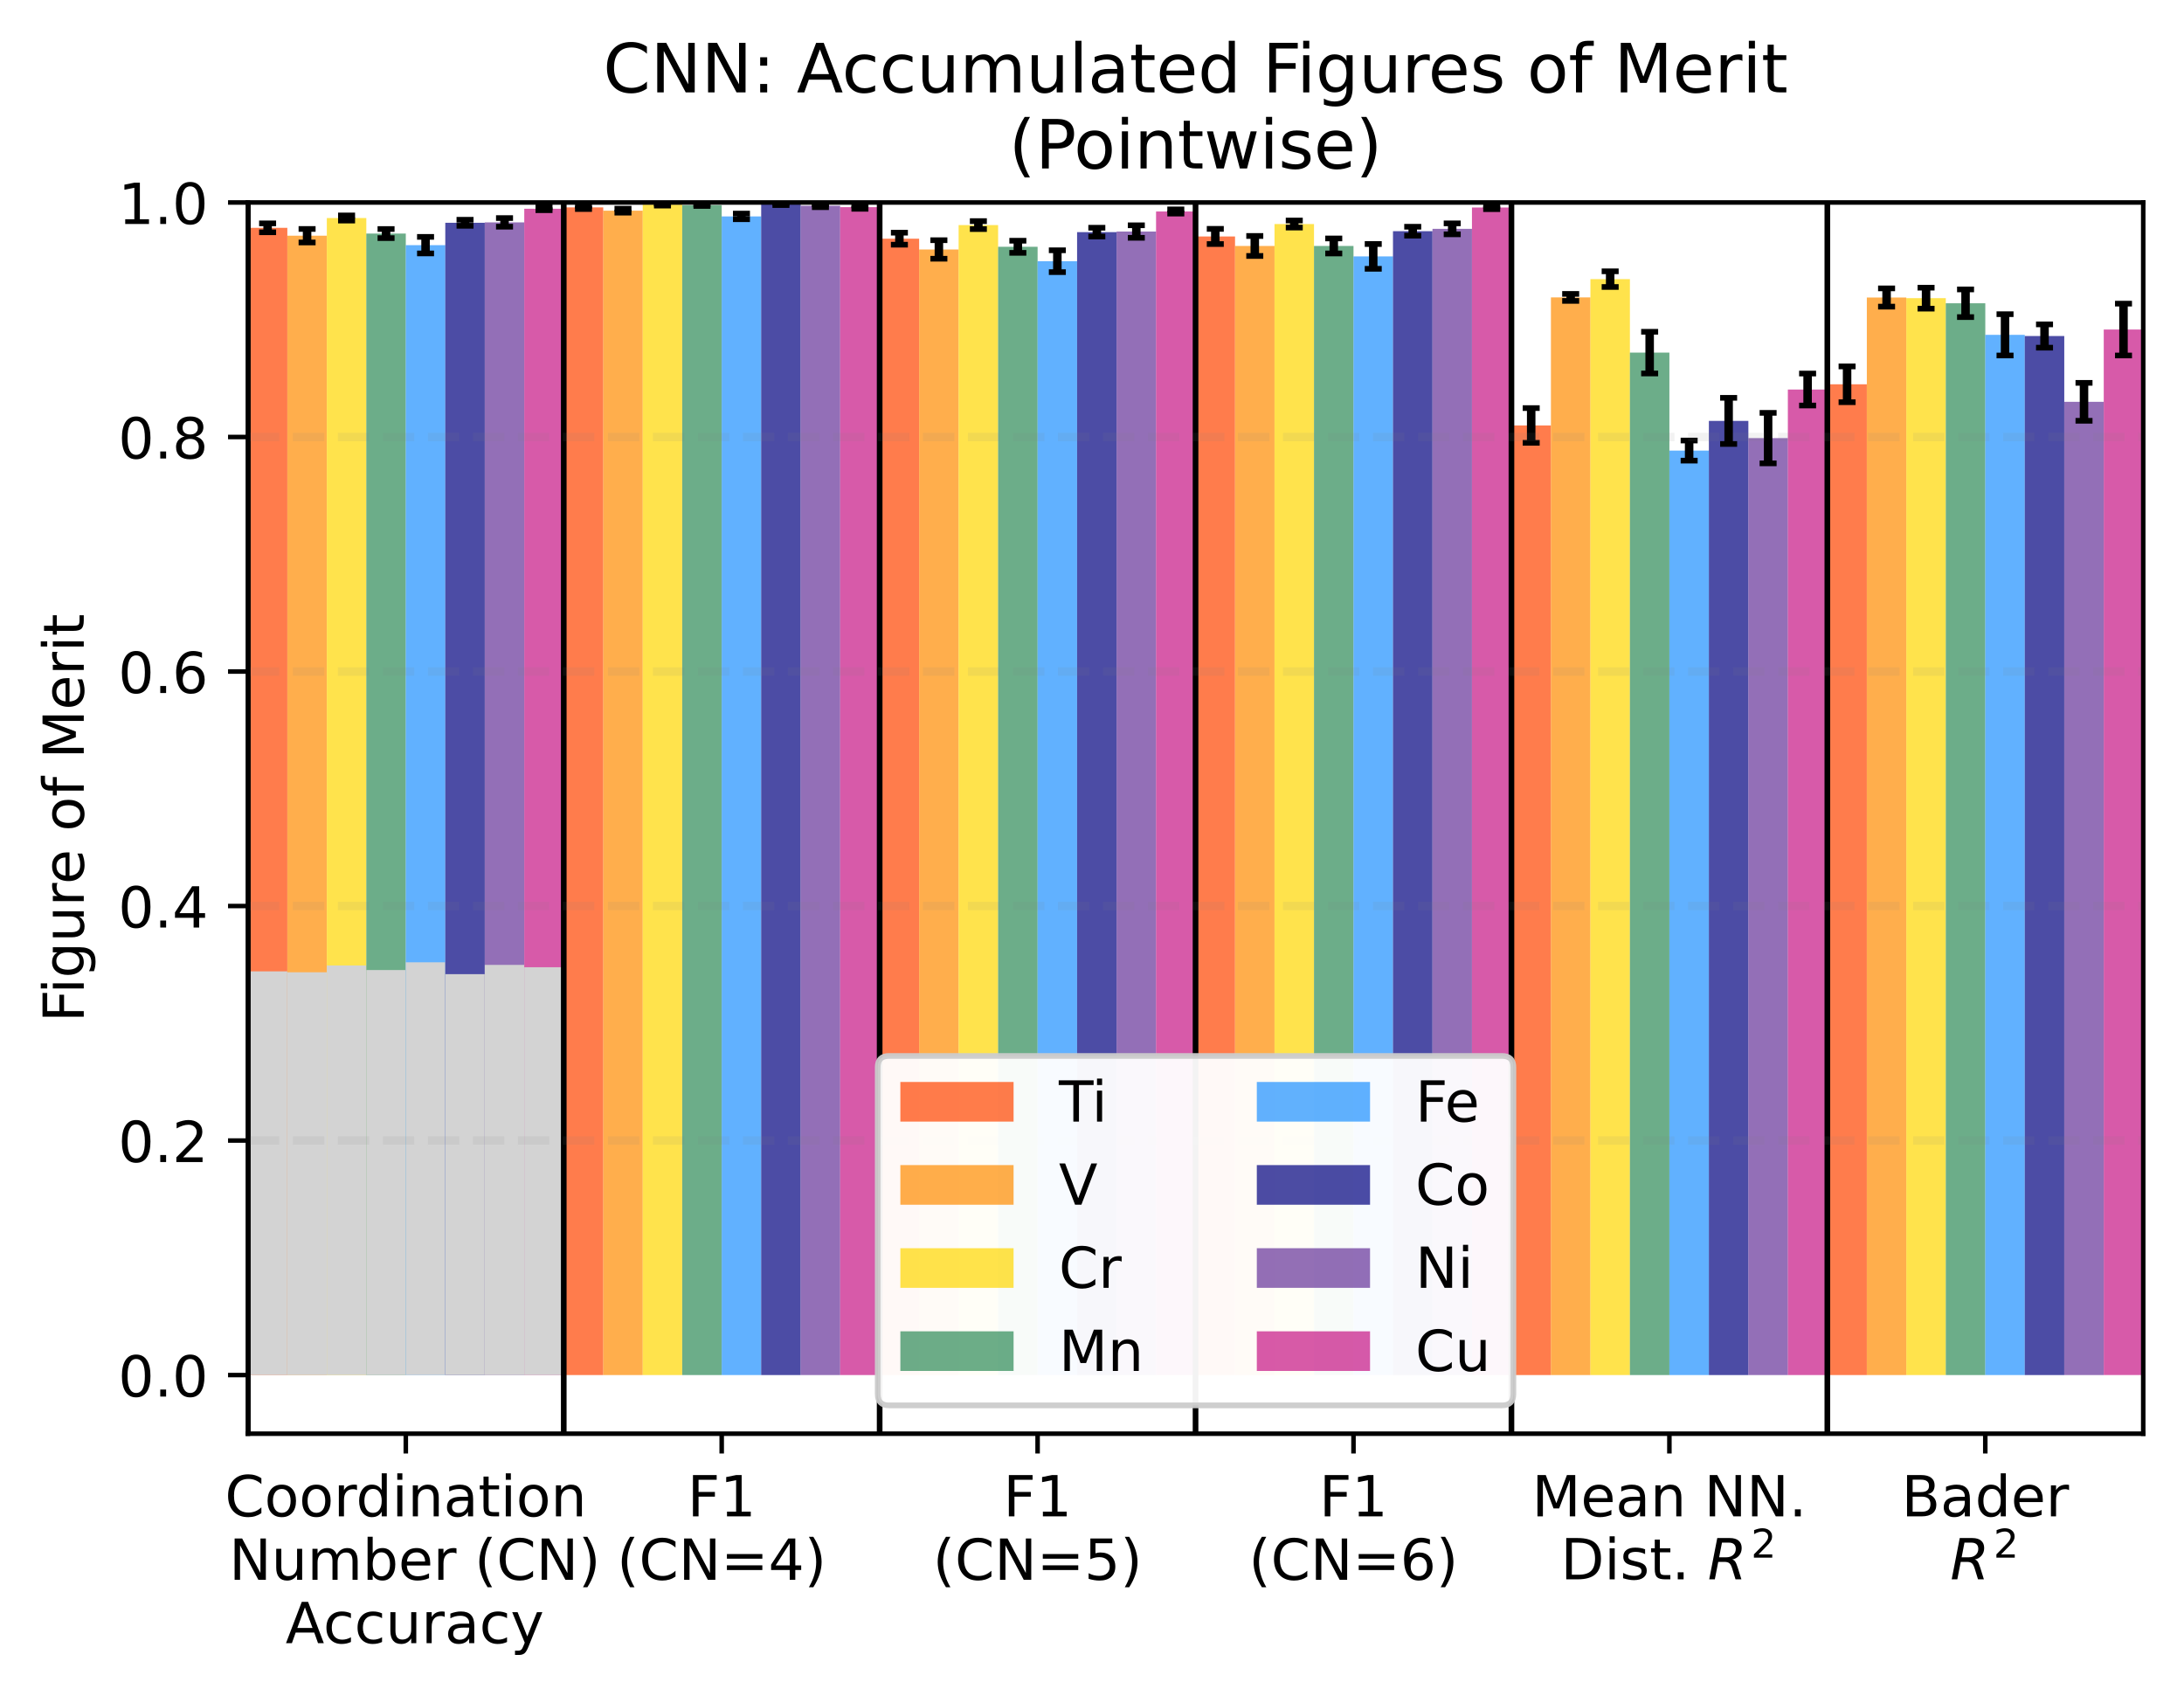 <?xml version="1.0" encoding="utf-8" standalone="no"?>
<!DOCTYPE svg PUBLIC "-//W3C//DTD SVG 1.1//EN"
  "http://www.w3.org/Graphics/SVG/1.1/DTD/svg11.dtd">
<!-- Created with matplotlib (https://matplotlib.org/) -->
<svg height="299.469pt" version="1.1" viewBox="0 0 385.781 299.469" width="385.781pt" xmlns="http://www.w3.org/2000/svg" xmlns:xlink="http://www.w3.org/1999/xlink">
 <defs>
  <style type="text/css">
*{stroke-linecap:butt;stroke-linejoin:round;}
  </style>
 </defs>
 <g id="figure_1">
  <g id="patch_1">
   <path d="M 0 299.469 
L 385.781 299.469 
L 385.781 0 
L 0 0 
z
" style="fill:#ffffff;"/>
  </g>
  <g id="axes_1">
   <g id="patch_2">
    <path d="M 43.781 253.196 
L 378.581 253.196 
L 378.581 35.755 
L 43.781 35.755 
z
" style="fill:#ffffff;"/>
   </g>
   <g id="patch_3">
    <path clip-path="url(#p16db77d24b)" d="M 43.781 242.841 
L 50.756 242.841 
L 50.756 40.233 
L 43.781 40.233 
z
" style="fill:#ff4500;opacity:0.7;"/>
   </g>
   <g id="patch_4">
    <path clip-path="url(#p16db77d24b)" d="M 43.781 242.841 
L 50.756 242.841 
L 50.756 171.542 
L 43.781 171.542 
z
" style="fill:#d3d3d3;"/>
   </g>
   <g id="patch_5">
    <path clip-path="url(#p16db77d24b)" d="M 99.581 242.841 
L 106.556 242.841 
L 106.556 36.625 
L 99.581 36.625 
z
" style="fill:#ff4500;opacity:0.7;"/>
   </g>
   <g id="patch_6">
    <path clip-path="url(#p16db77d24b)" d="M 155.381 242.841 
L 162.356 242.841 
L 162.356 42.154 
L 155.381 42.154 
z
" style="fill:#ff4500;opacity:0.7;"/>
   </g>
   <g id="patch_7">
    <path clip-path="url(#p16db77d24b)" d="M 211.181 242.841 
L 218.156 242.841 
L 218.156 41.761 
L 211.181 41.761 
z
" style="fill:#ff4500;opacity:0.7;"/>
   </g>
   <g id="patch_8">
    <path clip-path="url(#p16db77d24b)" d="M 266.981 242.841 
L 273.956 242.841 
L 273.956 75.137 
L 266.981 75.137 
z
" style="fill:#ff4500;opacity:0.7;"/>
   </g>
   <g id="patch_9">
    <path clip-path="url(#p16db77d24b)" d="M 322.781 242.841 
L 329.756 242.841 
L 329.756 67.867 
L 322.781 67.867 
z
" style="fill:#ff4500;opacity:0.7;"/>
   </g>
   <g id="patch_10">
    <path clip-path="url(#p16db77d24b)" d="M 50.756 242.841 
L 57.731 242.841 
L 57.731 41.625 
L 50.756 41.625 
z
" style="fill:#ff8c00;opacity:0.7;"/>
   </g>
   <g id="patch_11">
    <path clip-path="url(#p16db77d24b)" d="M 50.756 242.841 
L 57.731 242.841 
L 57.731 171.707 
L 50.756 171.707 
z
" style="fill:#d3d3d3;"/>
   </g>
   <g id="patch_12">
    <path clip-path="url(#p16db77d24b)" d="M 106.556 242.841 
L 113.531 242.841 
L 113.531 37.205 
L 106.556 37.205 
z
" style="fill:#ff8c00;opacity:0.7;"/>
   </g>
   <g id="patch_13">
    <path clip-path="url(#p16db77d24b)" d="M 162.356 242.841 
L 169.331 242.841 
L 169.331 44.06 
L 162.356 44.06 
z
" style="fill:#ff8c00;opacity:0.7;"/>
   </g>
   <g id="patch_14">
    <path clip-path="url(#p16db77d24b)" d="M 218.156 242.841 
L 225.131 242.841 
L 225.131 43.438 
L 218.156 43.438 
z
" style="fill:#ff8c00;opacity:0.7;"/>
   </g>
   <g id="patch_15">
    <path clip-path="url(#p16db77d24b)" d="M 273.956 242.841 
L 280.931 242.841 
L 280.931 52.521 
L 273.956 52.521 
z
" style="fill:#ff8c00;opacity:0.7;"/>
   </g>
   <g id="patch_16">
    <path clip-path="url(#p16db77d24b)" d="M 329.756 242.841 
L 336.731 242.841 
L 336.731 52.543 
L 329.756 52.543 
z
" style="fill:#ff8c00;opacity:0.7;"/>
   </g>
   <g id="patch_17">
    <path clip-path="url(#p16db77d24b)" d="M 57.731 242.841 
L 64.706 242.841 
L 64.706 38.504 
L 57.731 38.504 
z
" style="fill:#ffd700;opacity:0.7;"/>
   </g>
   <g id="patch_18">
    <path clip-path="url(#p16db77d24b)" d="M 57.731 242.841 
L 64.706 242.841 
L 64.706 170.506 
L 57.731 170.506 
z
" style="fill:#d3d3d3;"/>
   </g>
   <g id="patch_19">
    <path clip-path="url(#p16db77d24b)" d="M 113.531 242.841 
L 120.506 242.841 
L 120.506 36.128 
L 113.531 36.128 
z
" style="fill:#ffd700;opacity:0.7;"/>
   </g>
   <g id="patch_20">
    <path clip-path="url(#p16db77d24b)" d="M 169.331 242.841 
L 176.306 242.841 
L 176.306 39.752 
L 169.331 39.752 
z
" style="fill:#ffd700;opacity:0.7;"/>
   </g>
   <g id="patch_21">
    <path clip-path="url(#p16db77d24b)" d="M 225.131 242.841 
L 232.106 242.841 
L 232.106 39.566 
L 225.131 39.566 
z
" style="fill:#ffd700;opacity:0.7;"/>
   </g>
   <g id="patch_22">
    <path clip-path="url(#p16db77d24b)" d="M 280.931 242.841 
L 287.906 242.841 
L 287.906 49.294 
L 280.931 49.294 
z
" style="fill:#ffd700;opacity:0.7;"/>
   </g>
   <g id="patch_23">
    <path clip-path="url(#p16db77d24b)" d="M 336.731 242.841 
L 343.706 242.841 
L 343.706 52.655 
L 336.731 52.655 
z
" style="fill:#ffd700;opacity:0.7;"/>
   </g>
   <g id="patch_24">
    <path clip-path="url(#p16db77d24b)" d="M 64.706 242.841 
L 71.681 242.841 
L 71.681 41.248 
L 64.706 41.248 
z
" style="fill:#2e8b57;opacity:0.7;"/>
   </g>
   <g id="patch_25">
    <path clip-path="url(#p16db77d24b)" d="M 64.706 242.841 
L 71.681 242.841 
L 71.681 171.314 
L 64.706 171.314 
z
" style="fill:#d3d3d3;"/>
   </g>
   <g id="patch_26">
    <path clip-path="url(#p16db77d24b)" d="M 120.506 242.841 
L 127.481 242.841 
L 127.481 36.232 
L 120.506 36.232 
z
" style="fill:#2e8b57;opacity:0.7;"/>
   </g>
   <g id="patch_27">
    <path clip-path="url(#p16db77d24b)" d="M 176.306 242.841 
L 183.281 242.841 
L 183.281 43.583 
L 176.306 43.583 
z
" style="fill:#2e8b57;opacity:0.7;"/>
   </g>
   <g id="patch_28">
    <path clip-path="url(#p16db77d24b)" d="M 232.106 242.841 
L 239.081 242.841 
L 239.081 43.438 
L 232.106 43.438 
z
" style="fill:#2e8b57;opacity:0.7;"/>
   </g>
   <g id="patch_29">
    <path clip-path="url(#p16db77d24b)" d="M 287.906 242.841 
L 294.881 242.841 
L 294.881 62.271 
L 287.906 62.271 
z
" style="fill:#2e8b57;opacity:0.7;"/>
   </g>
   <g id="patch_30">
    <path clip-path="url(#p16db77d24b)" d="M 343.706 242.841 
L 350.681 242.841 
L 350.681 53.558 
L 343.706 53.558 
z
" style="fill:#2e8b57;opacity:0.7;"/>
   </g>
   <g id="patch_31">
    <path clip-path="url(#p16db77d24b)" d="M 71.681 242.841 
L 78.656 242.841 
L 78.656 43.296 
L 71.681 43.296 
z
" style="fill:#1e90ff;opacity:0.7;"/>
   </g>
   <g id="patch_32">
    <path clip-path="url(#p16db77d24b)" d="M 71.681 242.841 
L 78.656 242.841 
L 78.656 169.947 
L 71.681 169.947 
z
" style="fill:#d3d3d3;"/>
   </g>
   <g id="patch_33">
    <path clip-path="url(#p16db77d24b)" d="M 127.481 242.841 
L 134.456 242.841 
L 134.456 38.22 
L 127.481 38.22 
z
" style="fill:#1e90ff;opacity:0.7;"/>
   </g>
   <g id="patch_34">
    <path clip-path="url(#p16db77d24b)" d="M 183.281 242.841 
L 190.256 242.841 
L 190.256 46.131 
L 183.281 46.131 
z
" style="fill:#1e90ff;opacity:0.7;"/>
   </g>
   <g id="patch_35">
    <path clip-path="url(#p16db77d24b)" d="M 239.081 242.841 
L 246.056 242.841 
L 246.056 45.281 
L 239.081 45.281 
z
" style="fill:#1e90ff;opacity:0.7;"/>
   </g>
   <g id="patch_36">
    <path clip-path="url(#p16db77d24b)" d="M 294.881 242.841 
L 301.856 242.841 
L 301.856 79.575 
L 294.881 79.575 
z
" style="fill:#1e90ff;opacity:0.7;"/>
   </g>
   <g id="patch_37">
    <path clip-path="url(#p16db77d24b)" d="M 350.681 242.841 
L 357.656 242.841 
L 357.656 59.135 
L 350.681 59.135 
z
" style="fill:#1e90ff;opacity:0.7;"/>
   </g>
   <g id="patch_38">
    <path clip-path="url(#p16db77d24b)" d="M 78.656 242.841 
L 85.631 242.841 
L 85.631 39.343 
L 78.656 39.343 
z
" style="fill:#000080;opacity:0.7;"/>
   </g>
   <g id="patch_39">
    <path clip-path="url(#p16db77d24b)" d="M 78.656 242.841 
L 85.631 242.841 
L 85.631 172.039 
L 78.656 172.039 
z
" style="fill:#d3d3d3;"/>
   </g>
   <g id="patch_40">
    <path clip-path="url(#p16db77d24b)" d="M 134.456 242.841 
L 141.431 242.841 
L 141.431 36.025 
L 134.456 36.025 
z
" style="fill:#000080;opacity:0.7;"/>
   </g>
   <g id="patch_41">
    <path clip-path="url(#p16db77d24b)" d="M 190.256 242.841 
L 197.231 242.841 
L 197.231 40.995 
L 190.256 40.995 
z
" style="fill:#000080;opacity:0.7;"/>
   </g>
   <g id="patch_42">
    <path clip-path="url(#p16db77d24b)" d="M 246.056 242.841 
L 253.031 242.841 
L 253.031 40.829 
L 246.056 40.829 
z
" style="fill:#000080;opacity:0.7;"/>
   </g>
   <g id="patch_43">
    <path clip-path="url(#p16db77d24b)" d="M 301.856 242.841 
L 308.831 242.841 
L 308.831 74.333 
L 301.856 74.333 
z
" style="fill:#000080;opacity:0.7;"/>
   </g>
   <g id="patch_44">
    <path clip-path="url(#p16db77d24b)" d="M 357.656 242.841 
L 364.631 242.841 
L 364.631 59.343 
L 357.656 59.343 
z
" style="fill:#000080;opacity:0.7;"/>
   </g>
   <g id="patch_45">
    <path clip-path="url(#p16db77d24b)" d="M 85.631 242.841 
L 92.606 242.841 
L 92.606 39.273 
L 85.631 39.273 
z
" style="fill:#663399;opacity:0.7;"/>
   </g>
   <g id="patch_46">
    <path clip-path="url(#p16db77d24b)" d="M 85.631 242.841 
L 92.606 242.841 
L 92.606 170.403 
L 85.631 170.403 
z
" style="fill:#d3d3d3;"/>
   </g>
   <g id="patch_47">
    <path clip-path="url(#p16db77d24b)" d="M 141.431 242.841 
L 148.406 242.841 
L 148.406 36.335 
L 141.431 36.335 
z
" style="fill:#663399;opacity:0.7;"/>
   </g>
   <g id="patch_48">
    <path clip-path="url(#p16db77d24b)" d="M 197.231 242.841 
L 204.206 242.841 
L 204.206 40.891 
L 197.231 40.891 
z
" style="fill:#663399;opacity:0.7;"/>
   </g>
   <g id="patch_49">
    <path clip-path="url(#p16db77d24b)" d="M 253.031 242.841 
L 260.006 242.841 
L 260.006 40.415 
L 253.031 40.415 
z
" style="fill:#663399;opacity:0.7;"/>
   </g>
   <g id="patch_50">
    <path clip-path="url(#p16db77d24b)" d="M 308.831 242.841 
L 315.806 242.841 
L 315.806 77.372 
L 308.831 77.372 
z
" style="fill:#663399;opacity:0.7;"/>
   </g>
   <g id="patch_51">
    <path clip-path="url(#p16db77d24b)" d="M 364.631 242.841 
L 371.606 242.841 
L 371.606 70.962 
L 364.631 70.962 
z
" style="fill:#663399;opacity:0.7;"/>
   </g>
   <g id="patch_52">
    <path clip-path="url(#p16db77d24b)" d="M 92.606 242.841 
L 99.581 242.841 
L 99.581 36.865 
L 92.606 36.865 
z
" style="fill:#c71585;opacity:0.7;"/>
   </g>
   <g id="patch_53">
    <path clip-path="url(#p16db77d24b)" d="M 92.606 242.841 
L 99.581 242.841 
L 99.581 170.817 
L 92.606 170.817 
z
" style="fill:#d3d3d3;"/>
   </g>
   <g id="patch_54">
    <path clip-path="url(#p16db77d24b)" d="M 148.406 242.841 
L 155.381 242.841 
L 155.381 36.584 
L 148.406 36.584 
z
" style="fill:#c71585;opacity:0.7;"/>
   </g>
   <g id="patch_55">
    <path clip-path="url(#p16db77d24b)" d="M 204.206 242.841 
L 211.181 242.841 
L 211.181 37.35 
L 204.206 37.35 
z
" style="fill:#c71585;opacity:0.7;"/>
   </g>
   <g id="patch_56">
    <path clip-path="url(#p16db77d24b)" d="M 260.006 242.841 
L 266.981 242.841 
L 266.981 36.646 
L 260.006 36.646 
z
" style="fill:#c71585;opacity:0.7;"/>
   </g>
   <g id="patch_57">
    <path clip-path="url(#p16db77d24b)" d="M 315.806 242.841 
L 322.781 242.841 
L 322.781 68.793 
L 315.806 68.793 
z
" style="fill:#c71585;opacity:0.7;"/>
   </g>
   <g id="patch_58">
    <path clip-path="url(#p16db77d24b)" d="M 371.606 242.841 
L 378.581 242.841 
L 378.581 58.199 
L 371.606 58.199 
z
" style="fill:#c71585;opacity:0.7;"/>
   </g>
   <g id="matplotlib.axis_1">
    <g id="xtick_1">
     <g id="line2d_1">
      <defs>
       <path d="M 0 0 
L 0 3.5 
" id="m14481f2f55" style="stroke:#000000;stroke-width:0.8;"/>
      </defs>
      <g>
       <use style="stroke:#000000;stroke-width:0.8;" x="71.681" xlink:href="#m14481f2f55" y="253.196"/>
      </g>
     </g>
     <g id="text_1">
      <!-- Coordination -->
      <defs>
       <path d="M 64.406 67.281 
L 64.406 56.891 
Q 59.422 61.531 53.781 63.812 
Q 48.141 66.109 41.797 66.109 
Q 29.297 66.109 22.656 58.469 
Q 16.016 50.828 16.016 36.375 
Q 16.016 21.969 22.656 14.328 
Q 29.297 6.688 41.797 6.688 
Q 48.141 6.688 53.781 8.984 
Q 59.422 11.281 64.406 15.922 
L 64.406 5.609 
Q 59.234 2.094 53.438 0.328 
Q 47.656 -1.422 41.219 -1.422 
Q 24.656 -1.422 15.125 8.703 
Q 5.609 18.844 5.609 36.375 
Q 5.609 53.953 15.125 64.078 
Q 24.656 74.219 41.219 74.219 
Q 47.75 74.219 53.531 72.484 
Q 59.328 70.75 64.406 67.281 
z
" id="DejaVuSans-67"/>
       <path d="M 30.609 48.391 
Q 23.391 48.391 19.188 42.75 
Q 14.984 37.109 14.984 27.297 
Q 14.984 17.484 19.156 11.844 
Q 23.344 6.203 30.609 6.203 
Q 37.797 6.203 41.984 11.859 
Q 46.188 17.531 46.188 27.297 
Q 46.188 37.016 41.984 42.703 
Q 37.797 48.391 30.609 48.391 
z
M 30.609 56 
Q 42.328 56 49.016 48.375 
Q 55.719 40.766 55.719 27.297 
Q 55.719 13.875 49.016 6.219 
Q 42.328 -1.422 30.609 -1.422 
Q 18.844 -1.422 12.172 6.219 
Q 5.516 13.875 5.516 27.297 
Q 5.516 40.766 12.172 48.375 
Q 18.844 56 30.609 56 
z
" id="DejaVuSans-111"/>
       <path d="M 41.109 46.297 
Q 39.594 47.172 37.812 47.578 
Q 36.031 48 33.891 48 
Q 26.266 48 22.188 43.047 
Q 18.109 38.094 18.109 28.812 
L 18.109 0 
L 9.078 0 
L 9.078 54.688 
L 18.109 54.688 
L 18.109 46.188 
Q 20.953 51.172 25.484 53.578 
Q 30.031 56 36.531 56 
Q 37.453 56 38.578 55.875 
Q 39.703 55.766 41.062 55.516 
z
" id="DejaVuSans-114"/>
       <path d="M 45.406 46.391 
L 45.406 75.984 
L 54.391 75.984 
L 54.391 0 
L 45.406 0 
L 45.406 8.203 
Q 42.578 3.328 38.25 0.953 
Q 33.938 -1.422 27.875 -1.422 
Q 17.969 -1.422 11.734 6.484 
Q 5.516 14.406 5.516 27.297 
Q 5.516 40.188 11.734 48.094 
Q 17.969 56 27.875 56 
Q 33.938 56 38.25 53.625 
Q 42.578 51.266 45.406 46.391 
z
M 14.797 27.297 
Q 14.797 17.391 18.875 11.75 
Q 22.953 6.109 30.078 6.109 
Q 37.203 6.109 41.297 11.75 
Q 45.406 17.391 45.406 27.297 
Q 45.406 37.203 41.297 42.844 
Q 37.203 48.484 30.078 48.484 
Q 22.953 48.484 18.875 42.844 
Q 14.797 37.203 14.797 27.297 
z
" id="DejaVuSans-100"/>
       <path d="M 9.422 54.688 
L 18.406 54.688 
L 18.406 0 
L 9.422 0 
z
M 9.422 75.984 
L 18.406 75.984 
L 18.406 64.594 
L 9.422 64.594 
z
" id="DejaVuSans-105"/>
       <path d="M 54.891 33.016 
L 54.891 0 
L 45.906 0 
L 45.906 32.719 
Q 45.906 40.484 42.875 44.328 
Q 39.844 48.188 33.797 48.188 
Q 26.516 48.188 22.312 43.547 
Q 18.109 38.922 18.109 30.906 
L 18.109 0 
L 9.078 0 
L 9.078 54.688 
L 18.109 54.688 
L 18.109 46.188 
Q 21.344 51.125 25.703 53.562 
Q 30.078 56 35.797 56 
Q 45.219 56 50.047 50.172 
Q 54.891 44.344 54.891 33.016 
z
" id="DejaVuSans-110"/>
       <path d="M 34.281 27.484 
Q 23.391 27.484 19.188 25 
Q 14.984 22.516 14.984 16.5 
Q 14.984 11.719 18.141 8.906 
Q 21.297 6.109 26.703 6.109 
Q 34.188 6.109 38.703 11.406 
Q 43.219 16.703 43.219 25.484 
L 43.219 27.484 
z
M 52.203 31.203 
L 52.203 0 
L 43.219 0 
L 43.219 8.297 
Q 40.141 3.328 35.547 0.953 
Q 30.953 -1.422 24.312 -1.422 
Q 15.922 -1.422 10.953 3.297 
Q 6 8.016 6 15.922 
Q 6 25.141 12.172 29.828 
Q 18.359 34.516 30.609 34.516 
L 43.219 34.516 
L 43.219 35.406 
Q 43.219 41.609 39.141 45 
Q 35.062 48.391 27.688 48.391 
Q 23 48.391 18.547 47.266 
Q 14.109 46.141 10.016 43.891 
L 10.016 52.203 
Q 14.938 54.109 19.578 55.047 
Q 24.219 56 28.609 56 
Q 40.484 56 46.344 49.844 
Q 52.203 43.703 52.203 31.203 
z
" id="DejaVuSans-97"/>
       <path d="M 18.312 70.219 
L 18.312 54.688 
L 36.812 54.688 
L 36.812 47.703 
L 18.312 47.703 
L 18.312 18.016 
Q 18.312 11.328 20.141 9.422 
Q 21.969 7.516 27.594 7.516 
L 36.812 7.516 
L 36.812 0 
L 27.594 0 
Q 17.188 0 13.234 3.875 
Q 9.281 7.766 9.281 18.016 
L 9.281 47.703 
L 2.688 47.703 
L 2.688 54.688 
L 9.281 54.688 
L 9.281 70.219 
z
" id="DejaVuSans-116"/>
      </defs>
      <g transform="translate(39.73 267.794)scale(0.1 -0.1)">
       <use xlink:href="#DejaVuSans-67"/>
       <use x="69.824" xlink:href="#DejaVuSans-111"/>
       <use x="131.006" xlink:href="#DejaVuSans-111"/>
       <use x="192.188" xlink:href="#DejaVuSans-114"/>
       <use x="231.551" xlink:href="#DejaVuSans-100"/>
       <use x="295.027" xlink:href="#DejaVuSans-105"/>
       <use x="322.811" xlink:href="#DejaVuSans-110"/>
       <use x="386.189" xlink:href="#DejaVuSans-97"/>
       <use x="447.469" xlink:href="#DejaVuSans-116"/>
       <use x="486.678" xlink:href="#DejaVuSans-105"/>
       <use x="514.461" xlink:href="#DejaVuSans-111"/>
       <use x="575.643" xlink:href="#DejaVuSans-110"/>
      </g>
      <!--  Number (CN) -->
      <defs>
       <path id="DejaVuSans-32"/>
       <path d="M 9.812 72.906 
L 23.094 72.906 
L 55.422 11.922 
L 55.422 72.906 
L 64.984 72.906 
L 64.984 0 
L 51.703 0 
L 19.391 60.984 
L 19.391 0 
L 9.812 0 
z
" id="DejaVuSans-78"/>
       <path d="M 8.5 21.578 
L 8.5 54.688 
L 17.484 54.688 
L 17.484 21.922 
Q 17.484 14.156 20.5 10.266 
Q 23.531 6.391 29.594 6.391 
Q 36.859 6.391 41.078 11.031 
Q 45.312 15.672 45.312 23.688 
L 45.312 54.688 
L 54.297 54.688 
L 54.297 0 
L 45.312 0 
L 45.312 8.406 
Q 42.047 3.422 37.719 1 
Q 33.406 -1.422 27.688 -1.422 
Q 18.266 -1.422 13.375 4.438 
Q 8.5 10.297 8.5 21.578 
z
M 31.109 56 
z
" id="DejaVuSans-117"/>
       <path d="M 52 44.188 
Q 55.375 50.25 60.062 53.125 
Q 64.75 56 71.094 56 
Q 79.641 56 84.281 50.016 
Q 88.922 44.047 88.922 33.016 
L 88.922 0 
L 79.891 0 
L 79.891 32.719 
Q 79.891 40.578 77.094 44.375 
Q 74.312 48.188 68.609 48.188 
Q 61.625 48.188 57.562 43.547 
Q 53.516 38.922 53.516 30.906 
L 53.516 0 
L 44.484 0 
L 44.484 32.719 
Q 44.484 40.625 41.703 44.406 
Q 38.922 48.188 33.109 48.188 
Q 26.219 48.188 22.156 43.531 
Q 18.109 38.875 18.109 30.906 
L 18.109 0 
L 9.078 0 
L 9.078 54.688 
L 18.109 54.688 
L 18.109 46.188 
Q 21.188 51.219 25.484 53.609 
Q 29.781 56 35.688 56 
Q 41.656 56 45.828 52.969 
Q 50 49.953 52 44.188 
z
" id="DejaVuSans-109"/>
       <path d="M 48.688 27.297 
Q 48.688 37.203 44.609 42.844 
Q 40.531 48.484 33.406 48.484 
Q 26.266 48.484 22.188 42.844 
Q 18.109 37.203 18.109 27.297 
Q 18.109 17.391 22.188 11.75 
Q 26.266 6.109 33.406 6.109 
Q 40.531 6.109 44.609 11.75 
Q 48.688 17.391 48.688 27.297 
z
M 18.109 46.391 
Q 20.953 51.266 25.266 53.625 
Q 29.594 56 35.594 56 
Q 45.562 56 51.781 48.094 
Q 58.016 40.188 58.016 27.297 
Q 58.016 14.406 51.781 6.484 
Q 45.562 -1.422 35.594 -1.422 
Q 29.594 -1.422 25.266 0.953 
Q 20.953 3.328 18.109 8.203 
L 18.109 0 
L 9.078 0 
L 9.078 75.984 
L 18.109 75.984 
z
" id="DejaVuSans-98"/>
       <path d="M 56.203 29.594 
L 56.203 25.203 
L 14.891 25.203 
Q 15.484 15.922 20.484 11.062 
Q 25.484 6.203 34.422 6.203 
Q 39.594 6.203 44.453 7.469 
Q 49.312 8.734 54.109 11.281 
L 54.109 2.781 
Q 49.266 0.734 44.188 -0.344 
Q 39.109 -1.422 33.891 -1.422 
Q 20.797 -1.422 13.156 6.188 
Q 5.516 13.812 5.516 26.812 
Q 5.516 40.234 12.766 48.109 
Q 20.016 56 32.328 56 
Q 43.359 56 49.781 48.891 
Q 56.203 41.797 56.203 29.594 
z
M 47.219 32.234 
Q 47.125 39.594 43.094 43.984 
Q 39.062 48.391 32.422 48.391 
Q 24.906 48.391 20.391 44.141 
Q 15.875 39.891 15.188 32.172 
z
" id="DejaVuSans-101"/>
       <path d="M 31 75.875 
Q 24.469 64.656 21.281 53.656 
Q 18.109 42.672 18.109 31.391 
Q 18.109 20.125 21.312 9.062 
Q 24.516 -2 31 -13.188 
L 23.188 -13.188 
Q 15.875 -1.703 12.234 9.375 
Q 8.594 20.453 8.594 31.391 
Q 8.594 42.281 12.203 53.312 
Q 15.828 64.359 23.188 75.875 
z
" id="DejaVuSans-40"/>
       <path d="M 8.016 75.875 
L 15.828 75.875 
Q 23.141 64.359 26.781 53.312 
Q 30.422 42.281 30.422 31.391 
Q 30.422 20.453 26.781 9.375 
Q 23.141 -1.703 15.828 -13.188 
L 8.016 -13.188 
Q 14.5 -2 17.703 9.062 
Q 20.906 20.125 20.906 31.391 
Q 20.906 42.672 17.703 53.656 
Q 14.5 64.656 8.016 75.875 
z
" id="DejaVuSans-41"/>
      </defs>
      <g transform="translate(37.284 278.992)scale(0.1 -0.1)">
       <use xlink:href="#DejaVuSans-32"/>
       <use x="31.787" xlink:href="#DejaVuSans-78"/>
       <use x="106.592" xlink:href="#DejaVuSans-117"/>
       <use x="169.971" xlink:href="#DejaVuSans-109"/>
       <use x="267.383" xlink:href="#DejaVuSans-98"/>
       <use x="330.859" xlink:href="#DejaVuSans-101"/>
       <use x="392.383" xlink:href="#DejaVuSans-114"/>
       <use x="433.496" xlink:href="#DejaVuSans-32"/>
       <use x="465.283" xlink:href="#DejaVuSans-40"/>
       <use x="504.297" xlink:href="#DejaVuSans-67"/>
       <use x="574.121" xlink:href="#DejaVuSans-78"/>
       <use x="648.926" xlink:href="#DejaVuSans-41"/>
      </g>
      <!--  Accuracy -->
      <defs>
       <path d="M 34.188 63.188 
L 20.797 26.906 
L 47.609 26.906 
z
M 28.609 72.906 
L 39.797 72.906 
L 67.578 0 
L 57.328 0 
L 50.688 18.703 
L 17.828 18.703 
L 11.188 0 
L 0.781 0 
z
" id="DejaVuSans-65"/>
       <path d="M 48.781 52.594 
L 48.781 44.188 
Q 44.969 46.297 41.141 47.344 
Q 37.312 48.391 33.406 48.391 
Q 24.656 48.391 19.812 42.844 
Q 14.984 37.312 14.984 27.297 
Q 14.984 17.281 19.812 11.734 
Q 24.656 6.203 33.406 6.203 
Q 37.312 6.203 41.141 7.25 
Q 44.969 8.297 48.781 10.406 
L 48.781 2.094 
Q 45.016 0.344 40.984 -0.531 
Q 36.969 -1.422 32.422 -1.422 
Q 20.062 -1.422 12.781 6.344 
Q 5.516 14.109 5.516 27.297 
Q 5.516 40.672 12.859 48.328 
Q 20.219 56 33.016 56 
Q 37.156 56 41.109 55.141 
Q 45.062 54.297 48.781 52.594 
z
" id="DejaVuSans-99"/>
       <path d="M 32.172 -5.078 
Q 28.375 -14.844 24.75 -17.812 
Q 21.141 -20.797 15.094 -20.797 
L 7.906 -20.797 
L 7.906 -13.281 
L 13.188 -13.281 
Q 16.891 -13.281 18.938 -11.516 
Q 21 -9.766 23.484 -3.219 
L 25.094 0.875 
L 2.984 54.688 
L 12.5 54.688 
L 29.594 11.922 
L 46.688 54.688 
L 56.203 54.688 
z
" id="DejaVuSans-121"/>
      </defs>
      <g transform="translate(47.264 290.19)scale(0.1 -0.1)">
       <use xlink:href="#DejaVuSans-32"/>
       <use x="31.787" xlink:href="#DejaVuSans-65"/>
       <use x="98.445" xlink:href="#DejaVuSans-99"/>
       <use x="153.426" xlink:href="#DejaVuSans-99"/>
       <use x="208.406" xlink:href="#DejaVuSans-117"/>
       <use x="271.785" xlink:href="#DejaVuSans-114"/>
       <use x="312.898" xlink:href="#DejaVuSans-97"/>
       <use x="374.178" xlink:href="#DejaVuSans-99"/>
       <use x="429.158" xlink:href="#DejaVuSans-121"/>
      </g>
     </g>
    </g>
    <g id="xtick_2">
     <g id="line2d_2">
      <g>
       <use style="stroke:#000000;stroke-width:0.8;" x="127.481" xlink:href="#m14481f2f55" y="253.196"/>
      </g>
     </g>
     <g id="text_2">
      <!-- F1 -->
      <defs>
       <path d="M 9.812 72.906 
L 51.703 72.906 
L 51.703 64.594 
L 19.672 64.594 
L 19.672 43.109 
L 48.578 43.109 
L 48.578 34.812 
L 19.672 34.812 
L 19.672 0 
L 9.812 0 
z
" id="DejaVuSans-70"/>
       <path d="M 12.406 8.297 
L 28.516 8.297 
L 28.516 63.922 
L 10.984 60.406 
L 10.984 69.391 
L 28.422 72.906 
L 38.281 72.906 
L 38.281 8.297 
L 54.391 8.297 
L 54.391 0 
L 12.406 0 
z
" id="DejaVuSans-49"/>
      </defs>
      <g transform="translate(121.424 267.794)scale(0.1 -0.1)">
       <use xlink:href="#DejaVuSans-70"/>
       <use x="57.52" xlink:href="#DejaVuSans-49"/>
      </g>
      <!-- (CN=4) -->
      <defs>
       <path d="M 10.594 45.406 
L 73.188 45.406 
L 73.188 37.203 
L 10.594 37.203 
z
M 10.594 25.484 
L 73.188 25.484 
L 73.188 17.188 
L 10.594 17.188 
z
" id="DejaVuSans-61"/>
       <path d="M 37.797 64.312 
L 12.891 25.391 
L 37.797 25.391 
z
M 35.203 72.906 
L 47.609 72.906 
L 47.609 25.391 
L 58.016 25.391 
L 58.016 17.188 
L 47.609 17.188 
L 47.609 0 
L 37.797 0 
L 37.797 17.188 
L 4.891 17.188 
L 4.891 26.703 
z
" id="DejaVuSans-52"/>
      </defs>
      <g transform="translate(108.977 278.992)scale(0.1 -0.1)">
       <use xlink:href="#DejaVuSans-40"/>
       <use x="39.014" xlink:href="#DejaVuSans-67"/>
       <use x="108.838" xlink:href="#DejaVuSans-78"/>
       <use x="183.643" xlink:href="#DejaVuSans-61"/>
       <use x="267.432" xlink:href="#DejaVuSans-52"/>
       <use x="331.055" xlink:href="#DejaVuSans-41"/>
      </g>
     </g>
    </g>
    <g id="xtick_3">
     <g id="line2d_3">
      <g>
       <use style="stroke:#000000;stroke-width:0.8;" x="183.281" xlink:href="#m14481f2f55" y="253.196"/>
      </g>
     </g>
     <g id="text_3">
      <!-- F1 -->
      <g transform="translate(177.224 267.794)scale(0.1 -0.1)">
       <use xlink:href="#DejaVuSans-70"/>
       <use x="57.52" xlink:href="#DejaVuSans-49"/>
      </g>
      <!-- (CN=5) -->
      <defs>
       <path d="M 10.797 72.906 
L 49.516 72.906 
L 49.516 64.594 
L 19.828 64.594 
L 19.828 46.734 
Q 21.969 47.469 24.109 47.828 
Q 26.266 48.188 28.422 48.188 
Q 40.625 48.188 47.75 41.5 
Q 54.891 34.812 54.891 23.391 
Q 54.891 11.625 47.562 5.094 
Q 40.234 -1.422 26.906 -1.422 
Q 22.312 -1.422 17.547 -0.641 
Q 12.797 0.141 7.719 1.703 
L 7.719 11.625 
Q 12.109 9.234 16.797 8.062 
Q 21.484 6.891 26.703 6.891 
Q 35.156 6.891 40.078 11.328 
Q 45.016 15.766 45.016 23.391 
Q 45.016 31 40.078 35.438 
Q 35.156 39.891 26.703 39.891 
Q 22.75 39.891 18.812 39.016 
Q 14.891 38.141 10.797 36.281 
z
" id="DejaVuSans-53"/>
      </defs>
      <g transform="translate(164.777 278.992)scale(0.1 -0.1)">
       <use xlink:href="#DejaVuSans-40"/>
       <use x="39.014" xlink:href="#DejaVuSans-67"/>
       <use x="108.838" xlink:href="#DejaVuSans-78"/>
       <use x="183.643" xlink:href="#DejaVuSans-61"/>
       <use x="267.432" xlink:href="#DejaVuSans-53"/>
       <use x="331.055" xlink:href="#DejaVuSans-41"/>
      </g>
     </g>
    </g>
    <g id="xtick_4">
     <g id="line2d_4">
      <g>
       <use style="stroke:#000000;stroke-width:0.8;" x="239.081" xlink:href="#m14481f2f55" y="253.196"/>
      </g>
     </g>
     <g id="text_4">
      <!-- F1 -->
      <g transform="translate(233.024 267.794)scale(0.1 -0.1)">
       <use xlink:href="#DejaVuSans-70"/>
       <use x="57.52" xlink:href="#DejaVuSans-49"/>
      </g>
      <!-- (CN=6) -->
      <defs>
       <path d="M 33.016 40.375 
Q 26.375 40.375 22.484 35.828 
Q 18.609 31.297 18.609 23.391 
Q 18.609 15.531 22.484 10.953 
Q 26.375 6.391 33.016 6.391 
Q 39.656 6.391 43.531 10.953 
Q 47.406 15.531 47.406 23.391 
Q 47.406 31.297 43.531 35.828 
Q 39.656 40.375 33.016 40.375 
z
M 52.594 71.297 
L 52.594 62.312 
Q 48.875 64.062 45.094 64.984 
Q 41.312 65.922 37.594 65.922 
Q 27.828 65.922 22.672 59.328 
Q 17.531 52.734 16.797 39.406 
Q 19.672 43.656 24.016 45.922 
Q 28.375 48.188 33.594 48.188 
Q 44.578 48.188 50.953 41.516 
Q 57.328 34.859 57.328 23.391 
Q 57.328 12.156 50.688 5.359 
Q 44.047 -1.422 33.016 -1.422 
Q 20.359 -1.422 13.672 8.266 
Q 6.984 17.969 6.984 36.375 
Q 6.984 53.656 15.188 63.938 
Q 23.391 74.219 37.203 74.219 
Q 40.922 74.219 44.703 73.484 
Q 48.484 72.75 52.594 71.297 
z
" id="DejaVuSans-54"/>
      </defs>
      <g transform="translate(220.577 278.992)scale(0.1 -0.1)">
       <use xlink:href="#DejaVuSans-40"/>
       <use x="39.014" xlink:href="#DejaVuSans-67"/>
       <use x="108.838" xlink:href="#DejaVuSans-78"/>
       <use x="183.643" xlink:href="#DejaVuSans-61"/>
       <use x="267.432" xlink:href="#DejaVuSans-54"/>
       <use x="331.055" xlink:href="#DejaVuSans-41"/>
      </g>
     </g>
    </g>
    <g id="xtick_5">
     <g id="line2d_5">
      <g>
       <use style="stroke:#000000;stroke-width:0.8;" x="294.881" xlink:href="#m14481f2f55" y="253.196"/>
      </g>
     </g>
     <g id="text_5">
      <!-- Mean NN. -->
      <defs>
       <path d="M 9.812 72.906 
L 24.516 72.906 
L 43.109 23.297 
L 61.812 72.906 
L 76.516 72.906 
L 76.516 0 
L 66.891 0 
L 66.891 64.016 
L 48.094 14.016 
L 38.188 14.016 
L 19.391 64.016 
L 19.391 0 
L 9.812 0 
z
" id="DejaVuSans-77"/>
       <path d="M 10.688 12.406 
L 21 12.406 
L 21 0 
L 10.688 0 
z
" id="DejaVuSans-46"/>
      </defs>
      <g transform="translate(270.598 267.794)scale(0.1 -0.1)">
       <use xlink:href="#DejaVuSans-77"/>
       <use x="86.279" xlink:href="#DejaVuSans-101"/>
       <use x="147.803" xlink:href="#DejaVuSans-97"/>
       <use x="209.082" xlink:href="#DejaVuSans-110"/>
       <use x="272.461" xlink:href="#DejaVuSans-32"/>
       <use x="304.248" xlink:href="#DejaVuSans-78"/>
       <use x="379.053" xlink:href="#DejaVuSans-78"/>
       <use x="453.857" xlink:href="#DejaVuSans-46"/>
      </g>
      <!-- Dist. $R^2$ -->
      <defs>
       <path d="M 19.672 64.797 
L 19.672 8.109 
L 31.594 8.109 
Q 46.688 8.109 53.688 14.938 
Q 60.688 21.781 60.688 36.531 
Q 60.688 51.172 53.688 57.984 
Q 46.688 64.797 31.594 64.797 
z
M 9.812 72.906 
L 30.078 72.906 
Q 51.266 72.906 61.172 64.094 
Q 71.094 55.281 71.094 36.531 
Q 71.094 17.672 61.125 8.828 
Q 51.172 0 30.078 0 
L 9.812 0 
z
" id="DejaVuSans-68"/>
       <path d="M 44.281 53.078 
L 44.281 44.578 
Q 40.484 46.531 36.375 47.5 
Q 32.281 48.484 27.875 48.484 
Q 21.188 48.484 17.844 46.438 
Q 14.5 44.391 14.5 40.281 
Q 14.5 37.156 16.891 35.375 
Q 19.281 33.594 26.516 31.984 
L 29.594 31.297 
Q 39.156 29.25 43.188 25.516 
Q 47.219 21.781 47.219 15.094 
Q 47.219 7.469 41.188 3.016 
Q 35.156 -1.422 24.609 -1.422 
Q 20.219 -1.422 15.453 -0.562 
Q 10.688 0.297 5.422 2 
L 5.422 11.281 
Q 10.406 8.688 15.234 7.391 
Q 20.062 6.109 24.812 6.109 
Q 31.156 6.109 34.562 8.281 
Q 37.984 10.453 37.984 14.406 
Q 37.984 18.062 35.516 20.016 
Q 33.062 21.969 24.703 23.781 
L 21.578 24.516 
Q 13.234 26.266 9.516 29.906 
Q 5.812 33.547 5.812 39.891 
Q 5.812 47.609 11.281 51.797 
Q 16.75 56 26.812 56 
Q 31.781 56 36.172 55.266 
Q 40.578 54.547 44.281 53.078 
z
" id="DejaVuSans-115"/>
       <path d="M 25.203 64.797 
L 20.219 38.922 
L 32.906 38.922 
Q 40.375 38.922 44.984 43.047 
Q 49.609 47.172 49.609 53.812 
Q 49.609 59.125 46.5 61.953 
Q 43.406 64.797 37.594 64.797 
z
M 43.312 35.016 
Q 46.438 34.281 48.516 31.391 
Q 50.594 28.516 53.328 19.922 
L 59.516 0 
L 49.125 0 
L 43.406 18.703 
Q 41.219 25.922 38.328 28.359 
Q 35.453 30.812 29.5 30.812 
L 18.609 30.812 
L 12.594 0 
L 2.688 0 
L 16.891 72.906 
L 39.109 72.906 
Q 49.219 72.906 54.609 68.328 
Q 60.016 63.766 60.016 55.172 
Q 60.016 47.562 55.422 41.984 
Q 50.828 36.422 43.312 35.016 
z
" id="DejaVuSans-Oblique-82"/>
       <path d="M 19.188 8.297 
L 53.609 8.297 
L 53.609 0 
L 7.328 0 
L 7.328 8.297 
Q 12.938 14.109 22.625 23.891 
Q 32.328 33.688 34.812 36.531 
Q 39.547 41.844 41.422 45.531 
Q 43.312 49.219 43.312 52.781 
Q 43.312 58.594 39.234 62.25 
Q 35.156 65.922 28.609 65.922 
Q 23.969 65.922 18.812 64.312 
Q 13.672 62.703 7.812 59.422 
L 7.812 69.391 
Q 13.766 71.781 18.938 73 
Q 24.125 74.219 28.422 74.219 
Q 39.75 74.219 46.484 68.547 
Q 53.219 62.891 53.219 53.422 
Q 53.219 48.922 51.531 44.891 
Q 49.859 40.875 45.406 35.406 
Q 44.188 33.984 37.641 27.219 
Q 31.109 20.453 19.188 8.297 
z
" id="DejaVuSans-50"/>
      </defs>
      <g transform="translate(275.681 278.992)scale(0.1 -0.1)">
       <use transform="translate(0 0.766)" xlink:href="#DejaVuSans-68"/>
       <use transform="translate(77.002 0.766)" xlink:href="#DejaVuSans-105"/>
       <use transform="translate(104.785 0.766)" xlink:href="#DejaVuSans-115"/>
       <use transform="translate(156.885 0.766)" xlink:href="#DejaVuSans-116"/>
       <use transform="translate(196.094 0.766)" xlink:href="#DejaVuSans-46"/>
       <use transform="translate(227.881 0.766)" xlink:href="#DejaVuSans-32"/>
       <use transform="translate(259.668 0.766)" xlink:href="#DejaVuSans-Oblique-82"/>
       <use transform="translate(336.167 39.047)scale(0.7)" xlink:href="#DejaVuSans-50"/>
      </g>
     </g>
    </g>
    <g id="xtick_6">
     <g id="line2d_6">
      <g>
       <use style="stroke:#000000;stroke-width:0.8;" x="350.681" xlink:href="#m14481f2f55" y="253.196"/>
      </g>
     </g>
     <g id="text_6">
      <!-- Bader -->
      <defs>
       <path d="M 19.672 34.812 
L 19.672 8.109 
L 35.5 8.109 
Q 43.453 8.109 47.281 11.406 
Q 51.125 14.703 51.125 21.484 
Q 51.125 28.328 47.281 31.562 
Q 43.453 34.812 35.5 34.812 
z
M 19.672 64.797 
L 19.672 42.828 
L 34.281 42.828 
Q 41.5 42.828 45.031 45.531 
Q 48.578 48.25 48.578 53.812 
Q 48.578 59.328 45.031 62.062 
Q 41.5 64.797 34.281 64.797 
z
M 9.812 72.906 
L 35.016 72.906 
Q 46.297 72.906 52.391 68.219 
Q 58.5 63.531 58.5 54.891 
Q 58.5 48.188 55.375 44.234 
Q 52.25 40.281 46.188 39.312 
Q 53.469 37.75 57.5 32.781 
Q 61.531 27.828 61.531 20.406 
Q 61.531 10.641 54.891 5.312 
Q 48.25 0 35.984 0 
L 9.812 0 
z
" id="DejaVuSans-66"/>
      </defs>
      <g transform="translate(335.88 267.794)scale(0.1 -0.1)">
       <use xlink:href="#DejaVuSans-66"/>
       <use x="68.604" xlink:href="#DejaVuSans-97"/>
       <use x="129.883" xlink:href="#DejaVuSans-100"/>
       <use x="193.359" xlink:href="#DejaVuSans-101"/>
       <use x="254.883" xlink:href="#DejaVuSans-114"/>
      </g>
      <!-- $R^2$ -->
      <g transform="translate(344.481 278.992)scale(0.1 -0.1)">
       <use transform="translate(0 0.766)" xlink:href="#DejaVuSans-Oblique-82"/>
       <use transform="translate(76.499 39.047)scale(0.7)" xlink:href="#DejaVuSans-50"/>
      </g>
     </g>
    </g>
   </g>
   <g id="matplotlib.axis_2">
    <g id="ytick_1">
     <g id="line2d_7">
      <defs>
       <path d="M 0 0 
L -3.5 0 
" id="mfef0dd6b21" style="stroke:#000000;stroke-width:0.8;"/>
      </defs>
      <g>
       <use style="stroke:#000000;stroke-width:0.8;" x="43.781" xlink:href="#mfef0dd6b21" y="242.841"/>
      </g>
     </g>
     <g id="text_7">
      <!-- 0.0 -->
      <defs>
       <path d="M 31.781 66.406 
Q 24.172 66.406 20.328 58.906 
Q 16.5 51.422 16.5 36.375 
Q 16.5 21.391 20.328 13.891 
Q 24.172 6.391 31.781 6.391 
Q 39.453 6.391 43.281 13.891 
Q 47.125 21.391 47.125 36.375 
Q 47.125 51.422 43.281 58.906 
Q 39.453 66.406 31.781 66.406 
z
M 31.781 74.219 
Q 44.047 74.219 50.516 64.516 
Q 56.984 54.828 56.984 36.375 
Q 56.984 17.969 50.516 8.266 
Q 44.047 -1.422 31.781 -1.422 
Q 19.531 -1.422 13.062 8.266 
Q 6.594 17.969 6.594 36.375 
Q 6.594 54.828 13.062 64.516 
Q 19.531 74.219 31.781 74.219 
z
" id="DejaVuSans-48"/>
      </defs>
      <g transform="translate(20.878 246.64)scale(0.1 -0.1)">
       <use xlink:href="#DejaVuSans-48"/>
       <use x="63.623" xlink:href="#DejaVuSans-46"/>
       <use x="95.41" xlink:href="#DejaVuSans-48"/>
      </g>
     </g>
    </g>
    <g id="ytick_2">
     <g id="line2d_8">
      <g>
       <use style="stroke:#000000;stroke-width:0.8;" x="43.781" xlink:href="#mfef0dd6b21" y="201.424"/>
      </g>
     </g>
     <g id="text_8">
      <!-- 0.2 -->
      <g transform="translate(20.878 205.223)scale(0.1 -0.1)">
       <use xlink:href="#DejaVuSans-48"/>
       <use x="63.623" xlink:href="#DejaVuSans-46"/>
       <use x="95.41" xlink:href="#DejaVuSans-50"/>
      </g>
     </g>
    </g>
    <g id="ytick_3">
     <g id="line2d_9">
      <g>
       <use style="stroke:#000000;stroke-width:0.8;" x="43.781" xlink:href="#mfef0dd6b21" y="160.007"/>
      </g>
     </g>
     <g id="text_9">
      <!-- 0.4 -->
      <g transform="translate(20.878 163.806)scale(0.1 -0.1)">
       <use xlink:href="#DejaVuSans-48"/>
       <use x="63.623" xlink:href="#DejaVuSans-46"/>
       <use x="95.41" xlink:href="#DejaVuSans-52"/>
      </g>
     </g>
    </g>
    <g id="ytick_4">
     <g id="line2d_10">
      <g>
       <use style="stroke:#000000;stroke-width:0.8;" x="43.781" xlink:href="#mfef0dd6b21" y="118.59"/>
      </g>
     </g>
     <g id="text_10">
      <!-- 0.6 -->
      <g transform="translate(20.878 122.389)scale(0.1 -0.1)">
       <use xlink:href="#DejaVuSans-48"/>
       <use x="63.623" xlink:href="#DejaVuSans-46"/>
       <use x="95.41" xlink:href="#DejaVuSans-54"/>
      </g>
     </g>
    </g>
    <g id="ytick_5">
     <g id="line2d_11">
      <g>
       <use style="stroke:#000000;stroke-width:0.8;" x="43.781" xlink:href="#mfef0dd6b21" y="77.173"/>
      </g>
     </g>
     <g id="text_11">
      <!-- 0.8 -->
      <defs>
       <path d="M 31.781 34.625 
Q 24.75 34.625 20.719 30.859 
Q 16.703 27.094 16.703 20.516 
Q 16.703 13.922 20.719 10.156 
Q 24.75 6.391 31.781 6.391 
Q 38.812 6.391 42.859 10.172 
Q 46.922 13.969 46.922 20.516 
Q 46.922 27.094 42.891 30.859 
Q 38.875 34.625 31.781 34.625 
z
M 21.922 38.812 
Q 15.578 40.375 12.031 44.719 
Q 8.5 49.078 8.5 55.328 
Q 8.5 64.062 14.719 69.141 
Q 20.953 74.219 31.781 74.219 
Q 42.672 74.219 48.875 69.141 
Q 55.078 64.062 55.078 55.328 
Q 55.078 49.078 51.531 44.719 
Q 48 40.375 41.703 38.812 
Q 48.828 37.156 52.797 32.312 
Q 56.781 27.484 56.781 20.516 
Q 56.781 9.906 50.312 4.234 
Q 43.844 -1.422 31.781 -1.422 
Q 19.734 -1.422 13.25 4.234 
Q 6.781 9.906 6.781 20.516 
Q 6.781 27.484 10.781 32.312 
Q 14.797 37.156 21.922 38.812 
z
M 18.312 54.391 
Q 18.312 48.734 21.844 45.562 
Q 25.391 42.391 31.781 42.391 
Q 38.141 42.391 41.719 45.562 
Q 45.312 48.734 45.312 54.391 
Q 45.312 60.062 41.719 63.234 
Q 38.141 66.406 31.781 66.406 
Q 25.391 66.406 21.844 63.234 
Q 18.312 60.062 18.312 54.391 
z
" id="DejaVuSans-56"/>
      </defs>
      <g transform="translate(20.878 80.972)scale(0.1 -0.1)">
       <use xlink:href="#DejaVuSans-48"/>
       <use x="63.623" xlink:href="#DejaVuSans-46"/>
       <use x="95.41" xlink:href="#DejaVuSans-56"/>
      </g>
     </g>
    </g>
    <g id="ytick_6">
     <g id="line2d_12">
      <g>
       <use style="stroke:#000000;stroke-width:0.8;" x="43.781" xlink:href="#mfef0dd6b21" y="35.756"/>
      </g>
     </g>
     <g id="text_12">
      <!-- 1.0 -->
      <g transform="translate(20.878 39.555)scale(0.1 -0.1)">
       <use xlink:href="#DejaVuSans-49"/>
       <use x="63.623" xlink:href="#DejaVuSans-46"/>
       <use x="95.41" xlink:href="#DejaVuSans-48"/>
      </g>
     </g>
    </g>
    <g id="text_13">
     <!-- Figure of Merit -->
     <defs>
      <path d="M 45.406 27.984 
Q 45.406 37.75 41.375 43.109 
Q 37.359 48.484 30.078 48.484 
Q 22.859 48.484 18.828 43.109 
Q 14.797 37.75 14.797 27.984 
Q 14.797 18.266 18.828 12.891 
Q 22.859 7.516 30.078 7.516 
Q 37.359 7.516 41.375 12.891 
Q 45.406 18.266 45.406 27.984 
z
M 54.391 6.781 
Q 54.391 -7.172 48.188 -13.984 
Q 42 -20.797 29.203 -20.797 
Q 24.469 -20.797 20.266 -20.094 
Q 16.062 -19.391 12.109 -17.922 
L 12.109 -9.188 
Q 16.062 -11.328 19.922 -12.344 
Q 23.781 -13.375 27.781 -13.375 
Q 36.625 -13.375 41.016 -8.766 
Q 45.406 -4.156 45.406 5.172 
L 45.406 9.625 
Q 42.625 4.781 38.281 2.391 
Q 33.938 0 27.875 0 
Q 17.828 0 11.672 7.656 
Q 5.516 15.328 5.516 27.984 
Q 5.516 40.672 11.672 48.328 
Q 17.828 56 27.875 56 
Q 33.938 56 38.281 53.609 
Q 42.625 51.219 45.406 46.391 
L 45.406 54.688 
L 54.391 54.688 
z
" id="DejaVuSans-103"/>
      <path d="M 37.109 75.984 
L 37.109 68.5 
L 28.516 68.5 
Q 23.688 68.5 21.797 66.547 
Q 19.922 64.594 19.922 59.516 
L 19.922 54.688 
L 34.719 54.688 
L 34.719 47.703 
L 19.922 47.703 
L 19.922 0 
L 10.891 0 
L 10.891 47.703 
L 2.297 47.703 
L 2.297 54.688 
L 10.891 54.688 
L 10.891 58.5 
Q 10.891 67.625 15.141 71.797 
Q 19.391 75.984 28.609 75.984 
z
" id="DejaVuSans-102"/>
     </defs>
     <g transform="translate(14.798 180.533)rotate(-90)scale(0.1 -0.1)">
      <use xlink:href="#DejaVuSans-70"/>
      <use x="50.27" xlink:href="#DejaVuSans-105"/>
      <use x="78.053" xlink:href="#DejaVuSans-103"/>
      <use x="141.529" xlink:href="#DejaVuSans-117"/>
      <use x="204.908" xlink:href="#DejaVuSans-114"/>
      <use x="243.771" xlink:href="#DejaVuSans-101"/>
      <use x="305.295" xlink:href="#DejaVuSans-32"/>
      <use x="337.082" xlink:href="#DejaVuSans-111"/>
      <use x="398.264" xlink:href="#DejaVuSans-102"/>
      <use x="433.469" xlink:href="#DejaVuSans-32"/>
      <use x="465.256" xlink:href="#DejaVuSans-77"/>
      <use x="551.535" xlink:href="#DejaVuSans-101"/>
      <use x="613.059" xlink:href="#DejaVuSans-114"/>
      <use x="654.172" xlink:href="#DejaVuSans-105"/>
      <use x="681.955" xlink:href="#DejaVuSans-116"/>
     </g>
    </g>
   </g>
   <g id="LineCollection_1">
    <path clip-path="url(#p16db77d24b)" d="M 47.269 41.021 
L 47.269 39.444 
" style="fill:none;stroke:#000000;stroke-width:1.5;"/>
   </g>
   <g id="LineCollection_2">
    <path clip-path="url(#p16db77d24b)" d="M 103.069 36.916 
L 103.069 36.335 
" style="fill:none;stroke:#000000;stroke-width:1.5;"/>
   </g>
   <g id="LineCollection_3">
    <path clip-path="url(#p16db77d24b)" d="M 158.869 43.212 
L 158.869 41.097 
" style="fill:none;stroke:#000000;stroke-width:1.5;"/>
   </g>
   <g id="LineCollection_4">
    <path clip-path="url(#p16db77d24b)" d="M 214.669 43.103 
L 214.669 40.419 
" style="fill:none;stroke:#000000;stroke-width:1.5;"/>
   </g>
   <g id="LineCollection_5">
    <path clip-path="url(#p16db77d24b)" d="M 270.469 78.201 
L 270.469 72.072 
" style="fill:none;stroke:#000000;stroke-width:1.5;"/>
   </g>
   <g id="LineCollection_6">
    <path clip-path="url(#p16db77d24b)" d="M 326.269 71.026 
L 326.269 64.708 
" style="fill:none;stroke:#000000;stroke-width:1.5;"/>
   </g>
   <g id="LineCollection_7">
    <path clip-path="url(#p16db77d24b)" d="M 54.244 42.818 
L 54.244 40.432 
" style="fill:none;stroke:#000000;stroke-width:1.5;"/>
   </g>
   <g id="LineCollection_8">
    <path clip-path="url(#p16db77d24b)" d="M 110.044 37.549 
L 110.044 36.861 
" style="fill:none;stroke:#000000;stroke-width:1.5;"/>
   </g>
   <g id="LineCollection_9">
    <path clip-path="url(#p16db77d24b)" d="M 165.844 45.696 
L 165.844 42.423 
" style="fill:none;stroke:#000000;stroke-width:1.5;"/>
   </g>
   <g id="LineCollection_10">
    <path clip-path="url(#p16db77d24b)" d="M 221.644 45.203 
L 221.644 41.674 
" style="fill:none;stroke:#000000;stroke-width:1.5;"/>
   </g>
   <g id="LineCollection_11">
    <path clip-path="url(#p16db77d24b)" d="M 277.444 53.14 
L 277.444 51.902 
" style="fill:none;stroke:#000000;stroke-width:1.5;"/>
   </g>
   <g id="LineCollection_12">
    <path clip-path="url(#p16db77d24b)" d="M 333.244 54.154 
L 333.244 50.932 
" style="fill:none;stroke:#000000;stroke-width:1.5;"/>
   </g>
   <g id="LineCollection_13">
    <path clip-path="url(#p16db77d24b)" d="M 61.219 38.956 
L 61.219 38.053 
" style="fill:none;stroke:#000000;stroke-width:1.5;"/>
   </g>
   <g id="LineCollection_14">
    <path clip-path="url(#p16db77d24b)" d="M 117.019 36.307 
L 117.019 35.95 
" style="fill:none;stroke:#000000;stroke-width:1.5;"/>
   </g>
   <g id="LineCollection_15">
    <path clip-path="url(#p16db77d24b)" d="M 172.819 40.453 
L 172.819 39.051 
" style="fill:none;stroke:#000000;stroke-width:1.5;"/>
   </g>
   <g id="LineCollection_16">
    <path clip-path="url(#p16db77d24b)" d="M 228.619 40.19 
L 228.619 38.942 
" style="fill:none;stroke:#000000;stroke-width:1.5;"/>
   </g>
   <g id="LineCollection_17">
    <path clip-path="url(#p16db77d24b)" d="M 284.419 50.678 
L 284.419 47.91 
" style="fill:none;stroke:#000000;stroke-width:1.5;"/>
   </g>
   <g id="LineCollection_18">
    <path clip-path="url(#p16db77d24b)" d="M 340.219 54.505 
L 340.219 50.804 
" style="fill:none;stroke:#000000;stroke-width:1.5;"/>
   </g>
   <g id="LineCollection_19">
    <path clip-path="url(#p16db77d24b)" d="M 68.194 42.053 
L 68.194 40.444 
" style="fill:none;stroke:#000000;stroke-width:1.5;"/>
   </g>
   <g id="LineCollection_20">
    <path clip-path="url(#p16db77d24b)" d="M 123.994 36.369 
L 123.994 36.095 
" style="fill:none;stroke:#000000;stroke-width:1.5;"/>
   </g>
   <g id="LineCollection_21">
    <path clip-path="url(#p16db77d24b)" d="M 179.794 44.654 
L 179.794 42.513 
" style="fill:none;stroke:#000000;stroke-width:1.5;"/>
   </g>
   <g id="LineCollection_22">
    <path clip-path="url(#p16db77d24b)" d="M 235.594 44.761 
L 235.594 42.116 
" style="fill:none;stroke:#000000;stroke-width:1.5;"/>
   </g>
   <g id="LineCollection_23">
    <path clip-path="url(#p16db77d24b)" d="M 291.394 65.954 
L 291.394 58.588 
" style="fill:none;stroke:#000000;stroke-width:1.5;"/>
   </g>
   <g id="LineCollection_24">
    <path clip-path="url(#p16db77d24b)" d="M 347.194 56 
L 347.194 51.116 
" style="fill:none;stroke:#000000;stroke-width:1.5;"/>
   </g>
   <g id="LineCollection_25">
    <path clip-path="url(#p16db77d24b)" d="M 75.169 44.758 
L 75.169 41.834 
" style="fill:none;stroke:#000000;stroke-width:1.5;"/>
   </g>
   <g id="LineCollection_26">
    <path clip-path="url(#p16db77d24b)" d="M 130.969 38.721 
L 130.969 37.719 
" style="fill:none;stroke:#000000;stroke-width:1.5;"/>
   </g>
   <g id="LineCollection_27">
    <path clip-path="url(#p16db77d24b)" d="M 186.769 48.058 
L 186.769 44.203 
" style="fill:none;stroke:#000000;stroke-width:1.5;"/>
   </g>
   <g id="LineCollection_28">
    <path clip-path="url(#p16db77d24b)" d="M 242.569 47.469 
L 242.569 43.094 
" style="fill:none;stroke:#000000;stroke-width:1.5;"/>
   </g>
   <g id="LineCollection_29">
    <path clip-path="url(#p16db77d24b)" d="M 298.369 81.346 
L 298.369 77.803 
" style="fill:none;stroke:#000000;stroke-width:1.5;"/>
   </g>
   <g id="LineCollection_30">
    <path clip-path="url(#p16db77d24b)" d="M 354.169 62.783 
L 354.169 55.488 
" style="fill:none;stroke:#000000;stroke-width:1.5;"/>
   </g>
   <g id="LineCollection_31">
    <path clip-path="url(#p16db77d24b)" d="M 82.144 39.879 
L 82.144 38.807 
" style="fill:none;stroke:#000000;stroke-width:1.5;"/>
   </g>
   <g id="LineCollection_32">
    <path clip-path="url(#p16db77d24b)" d="M 137.944 36.22 
L 137.944 35.829 
" style="fill:none;stroke:#000000;stroke-width:1.5;"/>
   </g>
   <g id="LineCollection_33">
    <path clip-path="url(#p16db77d24b)" d="M 193.744 41.771 
L 193.744 40.219 
" style="fill:none;stroke:#000000;stroke-width:1.5;"/>
   </g>
   <g id="LineCollection_34">
    <path clip-path="url(#p16db77d24b)" d="M 249.544 41.615 
L 249.544 40.043 
" style="fill:none;stroke:#000000;stroke-width:1.5;"/>
   </g>
   <g id="LineCollection_35">
    <path clip-path="url(#p16db77d24b)" d="M 305.344 78.403 
L 305.344 70.263 
" style="fill:none;stroke:#000000;stroke-width:1.5;"/>
   </g>
   <g id="LineCollection_36">
    <path clip-path="url(#p16db77d24b)" d="M 361.144 61.402 
L 361.144 57.285 
" style="fill:none;stroke:#000000;stroke-width:1.5;"/>
   </g>
   <g id="LineCollection_37">
    <path clip-path="url(#p16db77d24b)" d="M 89.119 40.034 
L 89.119 38.513 
" style="fill:none;stroke:#000000;stroke-width:1.5;"/>
   </g>
   <g id="LineCollection_38">
    <path clip-path="url(#p16db77d24b)" d="M 144.919 36.586 
L 144.919 36.085 
" style="fill:none;stroke:#000000;stroke-width:1.5;"/>
   </g>
   <g id="LineCollection_39">
    <path clip-path="url(#p16db77d24b)" d="M 200.719 42 
L 200.719 39.783 
" style="fill:none;stroke:#000000;stroke-width:1.5;"/>
   </g>
   <g id="LineCollection_40">
    <path clip-path="url(#p16db77d24b)" d="M 256.519 41.385 
L 256.519 39.445 
" style="fill:none;stroke:#000000;stroke-width:1.5;"/>
   </g>
   <g id="LineCollection_41">
    <path clip-path="url(#p16db77d24b)" d="M 312.319 81.834 
L 312.319 72.91 
" style="fill:none;stroke:#000000;stroke-width:1.5;"/>
   </g>
   <g id="LineCollection_42">
    <path clip-path="url(#p16db77d24b)" d="M 368.119 74.308 
L 368.119 67.615 
" style="fill:none;stroke:#000000;stroke-width:1.5;"/>
   </g>
   <g id="LineCollection_43">
    <path clip-path="url(#p16db77d24b)" d="M 96.094 37.119 
L 96.094 36.611 
" style="fill:none;stroke:#000000;stroke-width:1.5;"/>
   </g>
   <g id="LineCollection_44">
    <path clip-path="url(#p16db77d24b)" d="M 151.894 36.878 
L 151.894 36.29 
" style="fill:none;stroke:#000000;stroke-width:1.5;"/>
   </g>
   <g id="LineCollection_45">
    <path clip-path="url(#p16db77d24b)" d="M 207.694 37.719 
L 207.694 36.981 
" style="fill:none;stroke:#000000;stroke-width:1.5;"/>
   </g>
   <g id="LineCollection_46">
    <path clip-path="url(#p16db77d24b)" d="M 263.494 36.934 
L 263.494 36.358 
" style="fill:none;stroke:#000000;stroke-width:1.5;"/>
   </g>
   <g id="LineCollection_47">
    <path clip-path="url(#p16db77d24b)" d="M 319.294 71.618 
L 319.294 65.967 
" style="fill:none;stroke:#000000;stroke-width:1.5;"/>
   </g>
   <g id="LineCollection_48">
    <path clip-path="url(#p16db77d24b)" d="M 375.094 62.779 
L 375.094 53.62 
" style="fill:none;stroke:#000000;stroke-width:1.5;"/>
   </g>
   <g id="line2d_13">
    <defs>
     <path d="M 1.5 0 
L -1.5 -0 
" id="md39fc63182" style="stroke:#000000;"/>
    </defs>
    <g clip-path="url(#p16db77d24b)">
     <use style="stroke:#000000;" x="47.269" xlink:href="#md39fc63182" y="41.021"/>
    </g>
   </g>
   <g id="line2d_14">
    <g clip-path="url(#p16db77d24b)">
     <use style="stroke:#000000;" x="47.269" xlink:href="#md39fc63182" y="39.444"/>
    </g>
   </g>
   <g id="line2d_15">
    <g clip-path="url(#p16db77d24b)">
     <use style="stroke:#000000;" x="103.069" xlink:href="#md39fc63182" y="36.916"/>
    </g>
   </g>
   <g id="line2d_16">
    <g clip-path="url(#p16db77d24b)">
     <use style="stroke:#000000;" x="103.069" xlink:href="#md39fc63182" y="36.335"/>
    </g>
   </g>
   <g id="line2d_17">
    <g clip-path="url(#p16db77d24b)">
     <use style="stroke:#000000;" x="158.869" xlink:href="#md39fc63182" y="43.212"/>
    </g>
   </g>
   <g id="line2d_18">
    <g clip-path="url(#p16db77d24b)">
     <use style="stroke:#000000;" x="158.869" xlink:href="#md39fc63182" y="41.097"/>
    </g>
   </g>
   <g id="line2d_19">
    <g clip-path="url(#p16db77d24b)">
     <use style="stroke:#000000;" x="214.669" xlink:href="#md39fc63182" y="43.103"/>
    </g>
   </g>
   <g id="line2d_20">
    <g clip-path="url(#p16db77d24b)">
     <use style="stroke:#000000;" x="214.669" xlink:href="#md39fc63182" y="40.419"/>
    </g>
   </g>
   <g id="line2d_21">
    <g clip-path="url(#p16db77d24b)">
     <use style="stroke:#000000;" x="270.469" xlink:href="#md39fc63182" y="78.201"/>
    </g>
   </g>
   <g id="line2d_22">
    <g clip-path="url(#p16db77d24b)">
     <use style="stroke:#000000;" x="270.469" xlink:href="#md39fc63182" y="72.072"/>
    </g>
   </g>
   <g id="line2d_23">
    <g clip-path="url(#p16db77d24b)">
     <use style="stroke:#000000;" x="326.269" xlink:href="#md39fc63182" y="71.026"/>
    </g>
   </g>
   <g id="line2d_24">
    <g clip-path="url(#p16db77d24b)">
     <use style="stroke:#000000;" x="326.269" xlink:href="#md39fc63182" y="64.708"/>
    </g>
   </g>
   <g id="line2d_25">
    <g clip-path="url(#p16db77d24b)">
     <use style="stroke:#000000;" x="54.244" xlink:href="#md39fc63182" y="42.818"/>
    </g>
   </g>
   <g id="line2d_26">
    <g clip-path="url(#p16db77d24b)">
     <use style="stroke:#000000;" x="54.244" xlink:href="#md39fc63182" y="40.432"/>
    </g>
   </g>
   <g id="line2d_27">
    <g clip-path="url(#p16db77d24b)">
     <use style="stroke:#000000;" x="110.044" xlink:href="#md39fc63182" y="37.549"/>
    </g>
   </g>
   <g id="line2d_28">
    <g clip-path="url(#p16db77d24b)">
     <use style="stroke:#000000;" x="110.044" xlink:href="#md39fc63182" y="36.861"/>
    </g>
   </g>
   <g id="line2d_29">
    <g clip-path="url(#p16db77d24b)">
     <use style="stroke:#000000;" x="165.844" xlink:href="#md39fc63182" y="45.696"/>
    </g>
   </g>
   <g id="line2d_30">
    <g clip-path="url(#p16db77d24b)">
     <use style="stroke:#000000;" x="165.844" xlink:href="#md39fc63182" y="42.423"/>
    </g>
   </g>
   <g id="line2d_31">
    <g clip-path="url(#p16db77d24b)">
     <use style="stroke:#000000;" x="221.644" xlink:href="#md39fc63182" y="45.203"/>
    </g>
   </g>
   <g id="line2d_32">
    <g clip-path="url(#p16db77d24b)">
     <use style="stroke:#000000;" x="221.644" xlink:href="#md39fc63182" y="41.674"/>
    </g>
   </g>
   <g id="line2d_33">
    <g clip-path="url(#p16db77d24b)">
     <use style="stroke:#000000;" x="277.444" xlink:href="#md39fc63182" y="53.14"/>
    </g>
   </g>
   <g id="line2d_34">
    <g clip-path="url(#p16db77d24b)">
     <use style="stroke:#000000;" x="277.444" xlink:href="#md39fc63182" y="51.902"/>
    </g>
   </g>
   <g id="line2d_35">
    <g clip-path="url(#p16db77d24b)">
     <use style="stroke:#000000;" x="333.244" xlink:href="#md39fc63182" y="54.154"/>
    </g>
   </g>
   <g id="line2d_36">
    <g clip-path="url(#p16db77d24b)">
     <use style="stroke:#000000;" x="333.244" xlink:href="#md39fc63182" y="50.932"/>
    </g>
   </g>
   <g id="line2d_37">
    <g clip-path="url(#p16db77d24b)">
     <use style="stroke:#000000;" x="61.219" xlink:href="#md39fc63182" y="38.956"/>
    </g>
   </g>
   <g id="line2d_38">
    <g clip-path="url(#p16db77d24b)">
     <use style="stroke:#000000;" x="61.219" xlink:href="#md39fc63182" y="38.053"/>
    </g>
   </g>
   <g id="line2d_39">
    <g clip-path="url(#p16db77d24b)">
     <use style="stroke:#000000;" x="117.019" xlink:href="#md39fc63182" y="36.307"/>
    </g>
   </g>
   <g id="line2d_40">
    <g clip-path="url(#p16db77d24b)">
     <use style="stroke:#000000;" x="117.019" xlink:href="#md39fc63182" y="35.95"/>
    </g>
   </g>
   <g id="line2d_41">
    <g clip-path="url(#p16db77d24b)">
     <use style="stroke:#000000;" x="172.819" xlink:href="#md39fc63182" y="40.453"/>
    </g>
   </g>
   <g id="line2d_42">
    <g clip-path="url(#p16db77d24b)">
     <use style="stroke:#000000;" x="172.819" xlink:href="#md39fc63182" y="39.051"/>
    </g>
   </g>
   <g id="line2d_43">
    <g clip-path="url(#p16db77d24b)">
     <use style="stroke:#000000;" x="228.619" xlink:href="#md39fc63182" y="40.19"/>
    </g>
   </g>
   <g id="line2d_44">
    <g clip-path="url(#p16db77d24b)">
     <use style="stroke:#000000;" x="228.619" xlink:href="#md39fc63182" y="38.942"/>
    </g>
   </g>
   <g id="line2d_45">
    <g clip-path="url(#p16db77d24b)">
     <use style="stroke:#000000;" x="284.419" xlink:href="#md39fc63182" y="50.678"/>
    </g>
   </g>
   <g id="line2d_46">
    <g clip-path="url(#p16db77d24b)">
     <use style="stroke:#000000;" x="284.419" xlink:href="#md39fc63182" y="47.91"/>
    </g>
   </g>
   <g id="line2d_47">
    <g clip-path="url(#p16db77d24b)">
     <use style="stroke:#000000;" x="340.219" xlink:href="#md39fc63182" y="54.505"/>
    </g>
   </g>
   <g id="line2d_48">
    <g clip-path="url(#p16db77d24b)">
     <use style="stroke:#000000;" x="340.219" xlink:href="#md39fc63182" y="50.804"/>
    </g>
   </g>
   <g id="line2d_49">
    <g clip-path="url(#p16db77d24b)">
     <use style="stroke:#000000;" x="68.194" xlink:href="#md39fc63182" y="42.053"/>
    </g>
   </g>
   <g id="line2d_50">
    <g clip-path="url(#p16db77d24b)">
     <use style="stroke:#000000;" x="68.194" xlink:href="#md39fc63182" y="40.444"/>
    </g>
   </g>
   <g id="line2d_51">
    <g clip-path="url(#p16db77d24b)">
     <use style="stroke:#000000;" x="123.994" xlink:href="#md39fc63182" y="36.369"/>
    </g>
   </g>
   <g id="line2d_52">
    <g clip-path="url(#p16db77d24b)">
     <use style="stroke:#000000;" x="123.994" xlink:href="#md39fc63182" y="36.095"/>
    </g>
   </g>
   <g id="line2d_53">
    <g clip-path="url(#p16db77d24b)">
     <use style="stroke:#000000;" x="179.794" xlink:href="#md39fc63182" y="44.654"/>
    </g>
   </g>
   <g id="line2d_54">
    <g clip-path="url(#p16db77d24b)">
     <use style="stroke:#000000;" x="179.794" xlink:href="#md39fc63182" y="42.513"/>
    </g>
   </g>
   <g id="line2d_55">
    <g clip-path="url(#p16db77d24b)">
     <use style="stroke:#000000;" x="235.594" xlink:href="#md39fc63182" y="44.761"/>
    </g>
   </g>
   <g id="line2d_56">
    <g clip-path="url(#p16db77d24b)">
     <use style="stroke:#000000;" x="235.594" xlink:href="#md39fc63182" y="42.116"/>
    </g>
   </g>
   <g id="line2d_57">
    <g clip-path="url(#p16db77d24b)">
     <use style="stroke:#000000;" x="291.394" xlink:href="#md39fc63182" y="65.954"/>
    </g>
   </g>
   <g id="line2d_58">
    <g clip-path="url(#p16db77d24b)">
     <use style="stroke:#000000;" x="291.394" xlink:href="#md39fc63182" y="58.588"/>
    </g>
   </g>
   <g id="line2d_59">
    <g clip-path="url(#p16db77d24b)">
     <use style="stroke:#000000;" x="347.194" xlink:href="#md39fc63182" y="56"/>
    </g>
   </g>
   <g id="line2d_60">
    <g clip-path="url(#p16db77d24b)">
     <use style="stroke:#000000;" x="347.194" xlink:href="#md39fc63182" y="51.116"/>
    </g>
   </g>
   <g id="line2d_61">
    <g clip-path="url(#p16db77d24b)">
     <use style="stroke:#000000;" x="75.169" xlink:href="#md39fc63182" y="44.758"/>
    </g>
   </g>
   <g id="line2d_62">
    <g clip-path="url(#p16db77d24b)">
     <use style="stroke:#000000;" x="75.169" xlink:href="#md39fc63182" y="41.834"/>
    </g>
   </g>
   <g id="line2d_63">
    <g clip-path="url(#p16db77d24b)">
     <use style="stroke:#000000;" x="130.969" xlink:href="#md39fc63182" y="38.721"/>
    </g>
   </g>
   <g id="line2d_64">
    <g clip-path="url(#p16db77d24b)">
     <use style="stroke:#000000;" x="130.969" xlink:href="#md39fc63182" y="37.719"/>
    </g>
   </g>
   <g id="line2d_65">
    <g clip-path="url(#p16db77d24b)">
     <use style="stroke:#000000;" x="186.769" xlink:href="#md39fc63182" y="48.058"/>
    </g>
   </g>
   <g id="line2d_66">
    <g clip-path="url(#p16db77d24b)">
     <use style="stroke:#000000;" x="186.769" xlink:href="#md39fc63182" y="44.203"/>
    </g>
   </g>
   <g id="line2d_67">
    <g clip-path="url(#p16db77d24b)">
     <use style="stroke:#000000;" x="242.569" xlink:href="#md39fc63182" y="47.469"/>
    </g>
   </g>
   <g id="line2d_68">
    <g clip-path="url(#p16db77d24b)">
     <use style="stroke:#000000;" x="242.569" xlink:href="#md39fc63182" y="43.094"/>
    </g>
   </g>
   <g id="line2d_69">
    <g clip-path="url(#p16db77d24b)">
     <use style="stroke:#000000;" x="298.369" xlink:href="#md39fc63182" y="81.346"/>
    </g>
   </g>
   <g id="line2d_70">
    <g clip-path="url(#p16db77d24b)">
     <use style="stroke:#000000;" x="298.369" xlink:href="#md39fc63182" y="77.803"/>
    </g>
   </g>
   <g id="line2d_71">
    <g clip-path="url(#p16db77d24b)">
     <use style="stroke:#000000;" x="354.169" xlink:href="#md39fc63182" y="62.783"/>
    </g>
   </g>
   <g id="line2d_72">
    <g clip-path="url(#p16db77d24b)">
     <use style="stroke:#000000;" x="354.169" xlink:href="#md39fc63182" y="55.488"/>
    </g>
   </g>
   <g id="line2d_73">
    <g clip-path="url(#p16db77d24b)">
     <use style="stroke:#000000;" x="82.144" xlink:href="#md39fc63182" y="39.879"/>
    </g>
   </g>
   <g id="line2d_74">
    <g clip-path="url(#p16db77d24b)">
     <use style="stroke:#000000;" x="82.144" xlink:href="#md39fc63182" y="38.807"/>
    </g>
   </g>
   <g id="line2d_75">
    <g clip-path="url(#p16db77d24b)">
     <use style="stroke:#000000;" x="137.944" xlink:href="#md39fc63182" y="36.22"/>
    </g>
   </g>
   <g id="line2d_76">
    <g clip-path="url(#p16db77d24b)">
     <use style="stroke:#000000;" x="137.944" xlink:href="#md39fc63182" y="35.829"/>
    </g>
   </g>
   <g id="line2d_77">
    <g clip-path="url(#p16db77d24b)">
     <use style="stroke:#000000;" x="193.744" xlink:href="#md39fc63182" y="41.771"/>
    </g>
   </g>
   <g id="line2d_78">
    <g clip-path="url(#p16db77d24b)">
     <use style="stroke:#000000;" x="193.744" xlink:href="#md39fc63182" y="40.219"/>
    </g>
   </g>
   <g id="line2d_79">
    <g clip-path="url(#p16db77d24b)">
     <use style="stroke:#000000;" x="249.544" xlink:href="#md39fc63182" y="41.615"/>
    </g>
   </g>
   <g id="line2d_80">
    <g clip-path="url(#p16db77d24b)">
     <use style="stroke:#000000;" x="249.544" xlink:href="#md39fc63182" y="40.043"/>
    </g>
   </g>
   <g id="line2d_81">
    <g clip-path="url(#p16db77d24b)">
     <use style="stroke:#000000;" x="305.344" xlink:href="#md39fc63182" y="78.403"/>
    </g>
   </g>
   <g id="line2d_82">
    <g clip-path="url(#p16db77d24b)">
     <use style="stroke:#000000;" x="305.344" xlink:href="#md39fc63182" y="70.263"/>
    </g>
   </g>
   <g id="line2d_83">
    <g clip-path="url(#p16db77d24b)">
     <use style="stroke:#000000;" x="361.144" xlink:href="#md39fc63182" y="61.402"/>
    </g>
   </g>
   <g id="line2d_84">
    <g clip-path="url(#p16db77d24b)">
     <use style="stroke:#000000;" x="361.144" xlink:href="#md39fc63182" y="57.285"/>
    </g>
   </g>
   <g id="line2d_85">
    <g clip-path="url(#p16db77d24b)">
     <use style="stroke:#000000;" x="89.119" xlink:href="#md39fc63182" y="40.034"/>
    </g>
   </g>
   <g id="line2d_86">
    <g clip-path="url(#p16db77d24b)">
     <use style="stroke:#000000;" x="89.119" xlink:href="#md39fc63182" y="38.513"/>
    </g>
   </g>
   <g id="line2d_87">
    <g clip-path="url(#p16db77d24b)">
     <use style="stroke:#000000;" x="144.919" xlink:href="#md39fc63182" y="36.586"/>
    </g>
   </g>
   <g id="line2d_88">
    <g clip-path="url(#p16db77d24b)">
     <use style="stroke:#000000;" x="144.919" xlink:href="#md39fc63182" y="36.085"/>
    </g>
   </g>
   <g id="line2d_89">
    <g clip-path="url(#p16db77d24b)">
     <use style="stroke:#000000;" x="200.719" xlink:href="#md39fc63182" y="42"/>
    </g>
   </g>
   <g id="line2d_90">
    <g clip-path="url(#p16db77d24b)">
     <use style="stroke:#000000;" x="200.719" xlink:href="#md39fc63182" y="39.783"/>
    </g>
   </g>
   <g id="line2d_91">
    <g clip-path="url(#p16db77d24b)">
     <use style="stroke:#000000;" x="256.519" xlink:href="#md39fc63182" y="41.385"/>
    </g>
   </g>
   <g id="line2d_92">
    <g clip-path="url(#p16db77d24b)">
     <use style="stroke:#000000;" x="256.519" xlink:href="#md39fc63182" y="39.445"/>
    </g>
   </g>
   <g id="line2d_93">
    <g clip-path="url(#p16db77d24b)">
     <use style="stroke:#000000;" x="312.319" xlink:href="#md39fc63182" y="81.834"/>
    </g>
   </g>
   <g id="line2d_94">
    <g clip-path="url(#p16db77d24b)">
     <use style="stroke:#000000;" x="312.319" xlink:href="#md39fc63182" y="72.91"/>
    </g>
   </g>
   <g id="line2d_95">
    <g clip-path="url(#p16db77d24b)">
     <use style="stroke:#000000;" x="368.119" xlink:href="#md39fc63182" y="74.308"/>
    </g>
   </g>
   <g id="line2d_96">
    <g clip-path="url(#p16db77d24b)">
     <use style="stroke:#000000;" x="368.119" xlink:href="#md39fc63182" y="67.615"/>
    </g>
   </g>
   <g id="line2d_97">
    <g clip-path="url(#p16db77d24b)">
     <use style="stroke:#000000;" x="96.094" xlink:href="#md39fc63182" y="37.119"/>
    </g>
   </g>
   <g id="line2d_98">
    <g clip-path="url(#p16db77d24b)">
     <use style="stroke:#000000;" x="96.094" xlink:href="#md39fc63182" y="36.611"/>
    </g>
   </g>
   <g id="line2d_99">
    <g clip-path="url(#p16db77d24b)">
     <use style="stroke:#000000;" x="151.894" xlink:href="#md39fc63182" y="36.878"/>
    </g>
   </g>
   <g id="line2d_100">
    <g clip-path="url(#p16db77d24b)">
     <use style="stroke:#000000;" x="151.894" xlink:href="#md39fc63182" y="36.29"/>
    </g>
   </g>
   <g id="line2d_101">
    <g clip-path="url(#p16db77d24b)">
     <use style="stroke:#000000;" x="207.694" xlink:href="#md39fc63182" y="37.719"/>
    </g>
   </g>
   <g id="line2d_102">
    <g clip-path="url(#p16db77d24b)">
     <use style="stroke:#000000;" x="207.694" xlink:href="#md39fc63182" y="36.981"/>
    </g>
   </g>
   <g id="line2d_103">
    <g clip-path="url(#p16db77d24b)">
     <use style="stroke:#000000;" x="263.494" xlink:href="#md39fc63182" y="36.934"/>
    </g>
   </g>
   <g id="line2d_104">
    <g clip-path="url(#p16db77d24b)">
     <use style="stroke:#000000;" x="263.494" xlink:href="#md39fc63182" y="36.358"/>
    </g>
   </g>
   <g id="line2d_105">
    <g clip-path="url(#p16db77d24b)">
     <use style="stroke:#000000;" x="319.294" xlink:href="#md39fc63182" y="71.618"/>
    </g>
   </g>
   <g id="line2d_106">
    <g clip-path="url(#p16db77d24b)">
     <use style="stroke:#000000;" x="319.294" xlink:href="#md39fc63182" y="65.967"/>
    </g>
   </g>
   <g id="line2d_107">
    <g clip-path="url(#p16db77d24b)">
     <use style="stroke:#000000;" x="375.094" xlink:href="#md39fc63182" y="62.779"/>
    </g>
   </g>
   <g id="line2d_108">
    <g clip-path="url(#p16db77d24b)">
     <use style="stroke:#000000;" x="375.094" xlink:href="#md39fc63182" y="53.62"/>
    </g>
   </g>
   <g id="line2d_109">
    <path clip-path="url(#p16db77d24b)" d="M 43.781 253.196 
L 43.781 35.755 
" style="fill:none;stroke:#000000;stroke-linecap:square;"/>
   </g>
   <g id="line2d_110">
    <path clip-path="url(#p16db77d24b)" d="M 99.581 253.196 
L 99.581 35.755 
" style="fill:none;stroke:#000000;stroke-linecap:square;"/>
   </g>
   <g id="line2d_111">
    <path clip-path="url(#p16db77d24b)" d="M 155.381 253.196 
L 155.381 35.755 
" style="fill:none;stroke:#000000;stroke-linecap:square;"/>
   </g>
   <g id="line2d_112">
    <path clip-path="url(#p16db77d24b)" d="M 211.181 253.196 
L 211.181 35.755 
" style="fill:none;stroke:#000000;stroke-linecap:square;"/>
   </g>
   <g id="line2d_113">
    <path clip-path="url(#p16db77d24b)" d="M 266.981 253.196 
L 266.981 35.755 
" style="fill:none;stroke:#000000;stroke-linecap:square;"/>
   </g>
   <g id="line2d_114">
    <path clip-path="url(#p16db77d24b)" d="M 322.781 253.196 
L 322.781 35.755 
" style="fill:none;stroke:#000000;stroke-linecap:square;"/>
   </g>
   <g id="line2d_115">
    <path clip-path="url(#p16db77d24b)" d="M 43.781 201.424 
L 378.581 201.424 
" style="fill:none;stroke:#808080;stroke-dasharray:5.55,2.4;stroke-dashoffset:0;stroke-opacity:0.1;stroke-width:1.5;"/>
   </g>
   <g id="line2d_116">
    <path clip-path="url(#p16db77d24b)" d="M 43.781 160.007 
L 378.581 160.007 
" style="fill:none;stroke:#808080;stroke-dasharray:5.55,2.4;stroke-dashoffset:0;stroke-opacity:0.1;stroke-width:1.5;"/>
   </g>
   <g id="line2d_117">
    <path clip-path="url(#p16db77d24b)" d="M 43.781 118.59 
L 378.581 118.59 
" style="fill:none;stroke:#808080;stroke-dasharray:5.55,2.4;stroke-dashoffset:0;stroke-opacity:0.1;stroke-width:1.5;"/>
   </g>
   <g id="line2d_118">
    <path clip-path="url(#p16db77d24b)" d="M 43.781 77.173 
L 378.581 77.173 
" style="fill:none;stroke:#808080;stroke-dasharray:5.55,2.4;stroke-dashoffset:0;stroke-opacity:0.1;stroke-width:1.5;"/>
   </g>
   <g id="patch_59">
    <path d="M 43.781 253.196 
L 43.781 35.755 
" style="fill:none;stroke:#000000;stroke-linecap:square;stroke-linejoin:miter;stroke-width:0.8;"/>
   </g>
   <g id="patch_60">
    <path d="M 378.581 253.196 
L 378.581 35.755 
" style="fill:none;stroke:#000000;stroke-linecap:square;stroke-linejoin:miter;stroke-width:0.8;"/>
   </g>
   <g id="patch_61">
    <path d="M 43.781 253.196 
L 378.581 253.196 
" style="fill:none;stroke:#000000;stroke-linecap:square;stroke-linejoin:miter;stroke-width:0.8;"/>
   </g>
   <g id="patch_62">
    <path d="M 43.781 35.755 
L 378.581 35.755 
" style="fill:none;stroke:#000000;stroke-linecap:square;stroke-linejoin:miter;stroke-width:0.8;"/>
   </g>
   <g id="text_14">
    <!-- CNN: Accumulated Figures of Merit -->
    <defs>
     <path d="M 11.719 12.406 
L 22.016 12.406 
L 22.016 0 
L 11.719 0 
z
M 11.719 51.703 
L 22.016 51.703 
L 22.016 39.312 
L 11.719 39.312 
z
" id="DejaVuSans-58"/>
     <path d="M 9.422 75.984 
L 18.406 75.984 
L 18.406 0 
L 9.422 0 
z
" id="DejaVuSans-108"/>
    </defs>
    <g transform="translate(106.54 16.318)scale(0.12 -0.12)">
     <use xlink:href="#DejaVuSans-67"/>
     <use x="69.824" xlink:href="#DejaVuSans-78"/>
     <use x="144.629" xlink:href="#DejaVuSans-78"/>
     <use x="219.434" xlink:href="#DejaVuSans-58"/>
     <use x="253.125" xlink:href="#DejaVuSans-32"/>
     <use x="284.912" xlink:href="#DejaVuSans-65"/>
     <use x="351.57" xlink:href="#DejaVuSans-99"/>
     <use x="406.551" xlink:href="#DejaVuSans-99"/>
     <use x="461.531" xlink:href="#DejaVuSans-117"/>
     <use x="524.91" xlink:href="#DejaVuSans-109"/>
     <use x="622.322" xlink:href="#DejaVuSans-117"/>
     <use x="685.701" xlink:href="#DejaVuSans-108"/>
     <use x="713.484" xlink:href="#DejaVuSans-97"/>
     <use x="774.764" xlink:href="#DejaVuSans-116"/>
     <use x="813.973" xlink:href="#DejaVuSans-101"/>
     <use x="875.496" xlink:href="#DejaVuSans-100"/>
     <use x="938.973" xlink:href="#DejaVuSans-32"/>
     <use x="970.76" xlink:href="#DejaVuSans-70"/>
     <use x="1021.029" xlink:href="#DejaVuSans-105"/>
     <use x="1048.812" xlink:href="#DejaVuSans-103"/>
     <use x="1112.289" xlink:href="#DejaVuSans-117"/>
     <use x="1175.668" xlink:href="#DejaVuSans-114"/>
     <use x="1214.531" xlink:href="#DejaVuSans-101"/>
     <use x="1276.055" xlink:href="#DejaVuSans-115"/>
     <use x="1328.154" xlink:href="#DejaVuSans-32"/>
     <use x="1359.941" xlink:href="#DejaVuSans-111"/>
     <use x="1421.123" xlink:href="#DejaVuSans-102"/>
     <use x="1456.328" xlink:href="#DejaVuSans-32"/>
     <use x="1488.115" xlink:href="#DejaVuSans-77"/>
     <use x="1574.395" xlink:href="#DejaVuSans-101"/>
     <use x="1635.918" xlink:href="#DejaVuSans-114"/>
     <use x="1677.031" xlink:href="#DejaVuSans-105"/>
     <use x="1704.814" xlink:href="#DejaVuSans-116"/>
    </g>
    <!-- (Pointwise) -->
    <defs>
     <path d="M 19.672 64.797 
L 19.672 37.406 
L 32.078 37.406 
Q 38.969 37.406 42.719 40.969 
Q 46.484 44.531 46.484 51.125 
Q 46.484 57.672 42.719 61.234 
Q 38.969 64.797 32.078 64.797 
z
M 9.812 72.906 
L 32.078 72.906 
Q 44.344 72.906 50.609 67.359 
Q 56.891 61.812 56.891 51.125 
Q 56.891 40.328 50.609 34.812 
Q 44.344 29.297 32.078 29.297 
L 19.672 29.297 
L 19.672 0 
L 9.812 0 
z
" id="DejaVuSans-80"/>
     <path d="M 4.203 54.688 
L 13.188 54.688 
L 24.422 12.016 
L 35.594 54.688 
L 46.188 54.688 
L 57.422 12.016 
L 68.609 54.688 
L 77.594 54.688 
L 63.281 0 
L 52.688 0 
L 40.922 44.828 
L 29.109 0 
L 18.5 0 
z
" id="DejaVuSans-119"/>
    </defs>
    <g transform="translate(178.215 29.756)scale(0.12 -0.12)">
     <use xlink:href="#DejaVuSans-40"/>
     <use x="39.014" xlink:href="#DejaVuSans-80"/>
     <use x="95.691" xlink:href="#DejaVuSans-111"/>
     <use x="156.873" xlink:href="#DejaVuSans-105"/>
     <use x="184.656" xlink:href="#DejaVuSans-110"/>
     <use x="248.035" xlink:href="#DejaVuSans-116"/>
     <use x="287.244" xlink:href="#DejaVuSans-119"/>
     <use x="369.031" xlink:href="#DejaVuSans-105"/>
     <use x="396.814" xlink:href="#DejaVuSans-115"/>
     <use x="448.914" xlink:href="#DejaVuSans-101"/>
     <use x="510.438" xlink:href="#DejaVuSans-41"/>
    </g>
   </g>
   <g id="legend_1">
    <g id="patch_63">
     <path d="M 157.038 248.196 
L 265.324 248.196 
Q 267.324 248.196 267.324 246.196 
L 267.324 188.483 
Q 267.324 186.483 265.324 186.483 
L 157.038 186.483 
Q 155.038 186.483 155.038 188.483 
L 155.038 246.196 
Q 155.038 248.196 157.038 248.196 
z
" style="fill:#ffffff;opacity:0.95;stroke:#cccccc;stroke-linejoin:miter;"/>
    </g>
    <g id="patch_64">
     <path d="M 159.038 198.081 
L 179.038 198.081 
L 179.038 191.081 
L 159.038 191.081 
z
" style="fill:#ff4500;opacity:0.7;"/>
    </g>
    <g id="text_15">
     <!-- Ti -->
     <defs>
      <path d="M -0.297 72.906 
L 61.375 72.906 
L 61.375 64.594 
L 35.5 64.594 
L 35.5 0 
L 25.594 0 
L 25.594 64.594 
L -0.297 64.594 
z
" id="DejaVuSans-84"/>
     </defs>
     <g transform="translate(187.038 198.081)scale(0.1 -0.1)">
      <use xlink:href="#DejaVuSans-84"/>
      <use x="57.959" xlink:href="#DejaVuSans-105"/>
     </g>
    </g>
    <g id="patch_65">
     <path d="M 159.038 212.76 
L 179.038 212.76 
L 179.038 205.76 
L 159.038 205.76 
z
" style="fill:#ff8c00;opacity:0.7;"/>
    </g>
    <g id="text_16">
     <!-- V -->
     <defs>
      <path d="M 28.609 0 
L 0.781 72.906 
L 11.078 72.906 
L 34.188 11.531 
L 57.328 72.906 
L 67.578 72.906 
L 39.797 0 
z
" id="DejaVuSans-86"/>
     </defs>
     <g transform="translate(187.038 212.76)scale(0.1 -0.1)">
      <use xlink:href="#DejaVuSans-86"/>
     </g>
    </g>
    <g id="patch_66">
     <path d="M 159.038 227.438 
L 179.038 227.438 
L 179.038 220.438 
L 159.038 220.438 
z
" style="fill:#ffd700;opacity:0.7;"/>
    </g>
    <g id="text_17">
     <!-- Cr -->
     <g transform="translate(187.038 227.438)scale(0.1 -0.1)">
      <use xlink:href="#DejaVuSans-67"/>
      <use x="69.824" xlink:href="#DejaVuSans-114"/>
     </g>
    </g>
    <g id="patch_67">
     <path d="M 159.038 242.116 
L 179.038 242.116 
L 179.038 235.116 
L 159.038 235.116 
z
" style="fill:#2e8b57;opacity:0.7;"/>
    </g>
    <g id="text_18">
     <!-- Mn -->
     <g transform="translate(187.038 242.116)scale(0.1 -0.1)">
      <use xlink:href="#DejaVuSans-77"/>
      <use x="86.279" xlink:href="#DejaVuSans-110"/>
     </g>
    </g>
    <g id="patch_68">
     <path d="M 222.004 198.081 
L 242.004 198.081 
L 242.004 191.081 
L 222.004 191.081 
z
" style="fill:#1e90ff;opacity:0.7;"/>
    </g>
    <g id="text_19">
     <!-- Fe -->
     <g transform="translate(250.004 198.081)scale(0.1 -0.1)">
      <use xlink:href="#DejaVuSans-70"/>
      <use x="52.02" xlink:href="#DejaVuSans-101"/>
     </g>
    </g>
    <g id="patch_69">
     <path d="M 222.004 212.76 
L 242.004 212.76 
L 242.004 205.76 
L 222.004 205.76 
z
" style="fill:#000080;opacity:0.7;"/>
    </g>
    <g id="text_20">
     <!-- Co -->
     <g transform="translate(250.004 212.76)scale(0.1 -0.1)">
      <use xlink:href="#DejaVuSans-67"/>
      <use x="69.824" xlink:href="#DejaVuSans-111"/>
     </g>
    </g>
    <g id="patch_70">
     <path d="M 222.004 227.438 
L 242.004 227.438 
L 242.004 220.438 
L 222.004 220.438 
z
" style="fill:#663399;opacity:0.7;"/>
    </g>
    <g id="text_21">
     <!-- Ni -->
     <g transform="translate(250.004 227.438)scale(0.1 -0.1)">
      <use xlink:href="#DejaVuSans-78"/>
      <use x="74.805" xlink:href="#DejaVuSans-105"/>
     </g>
    </g>
    <g id="patch_71">
     <path d="M 222.004 242.116 
L 242.004 242.116 
L 242.004 235.116 
L 222.004 235.116 
z
" style="fill:#c71585;opacity:0.7;"/>
    </g>
    <g id="text_22">
     <!-- Cu -->
     <g transform="translate(250.004 242.116)scale(0.1 -0.1)">
      <use xlink:href="#DejaVuSans-67"/>
      <use x="69.824" xlink:href="#DejaVuSans-117"/>
     </g>
    </g>
   </g>
  </g>
 </g>
 <defs>
  <clipPath id="p16db77d24b">
   <rect height="217.44" width="334.8" x="43.781" y="35.755"/>
  </clipPath>
 </defs>
</svg>
